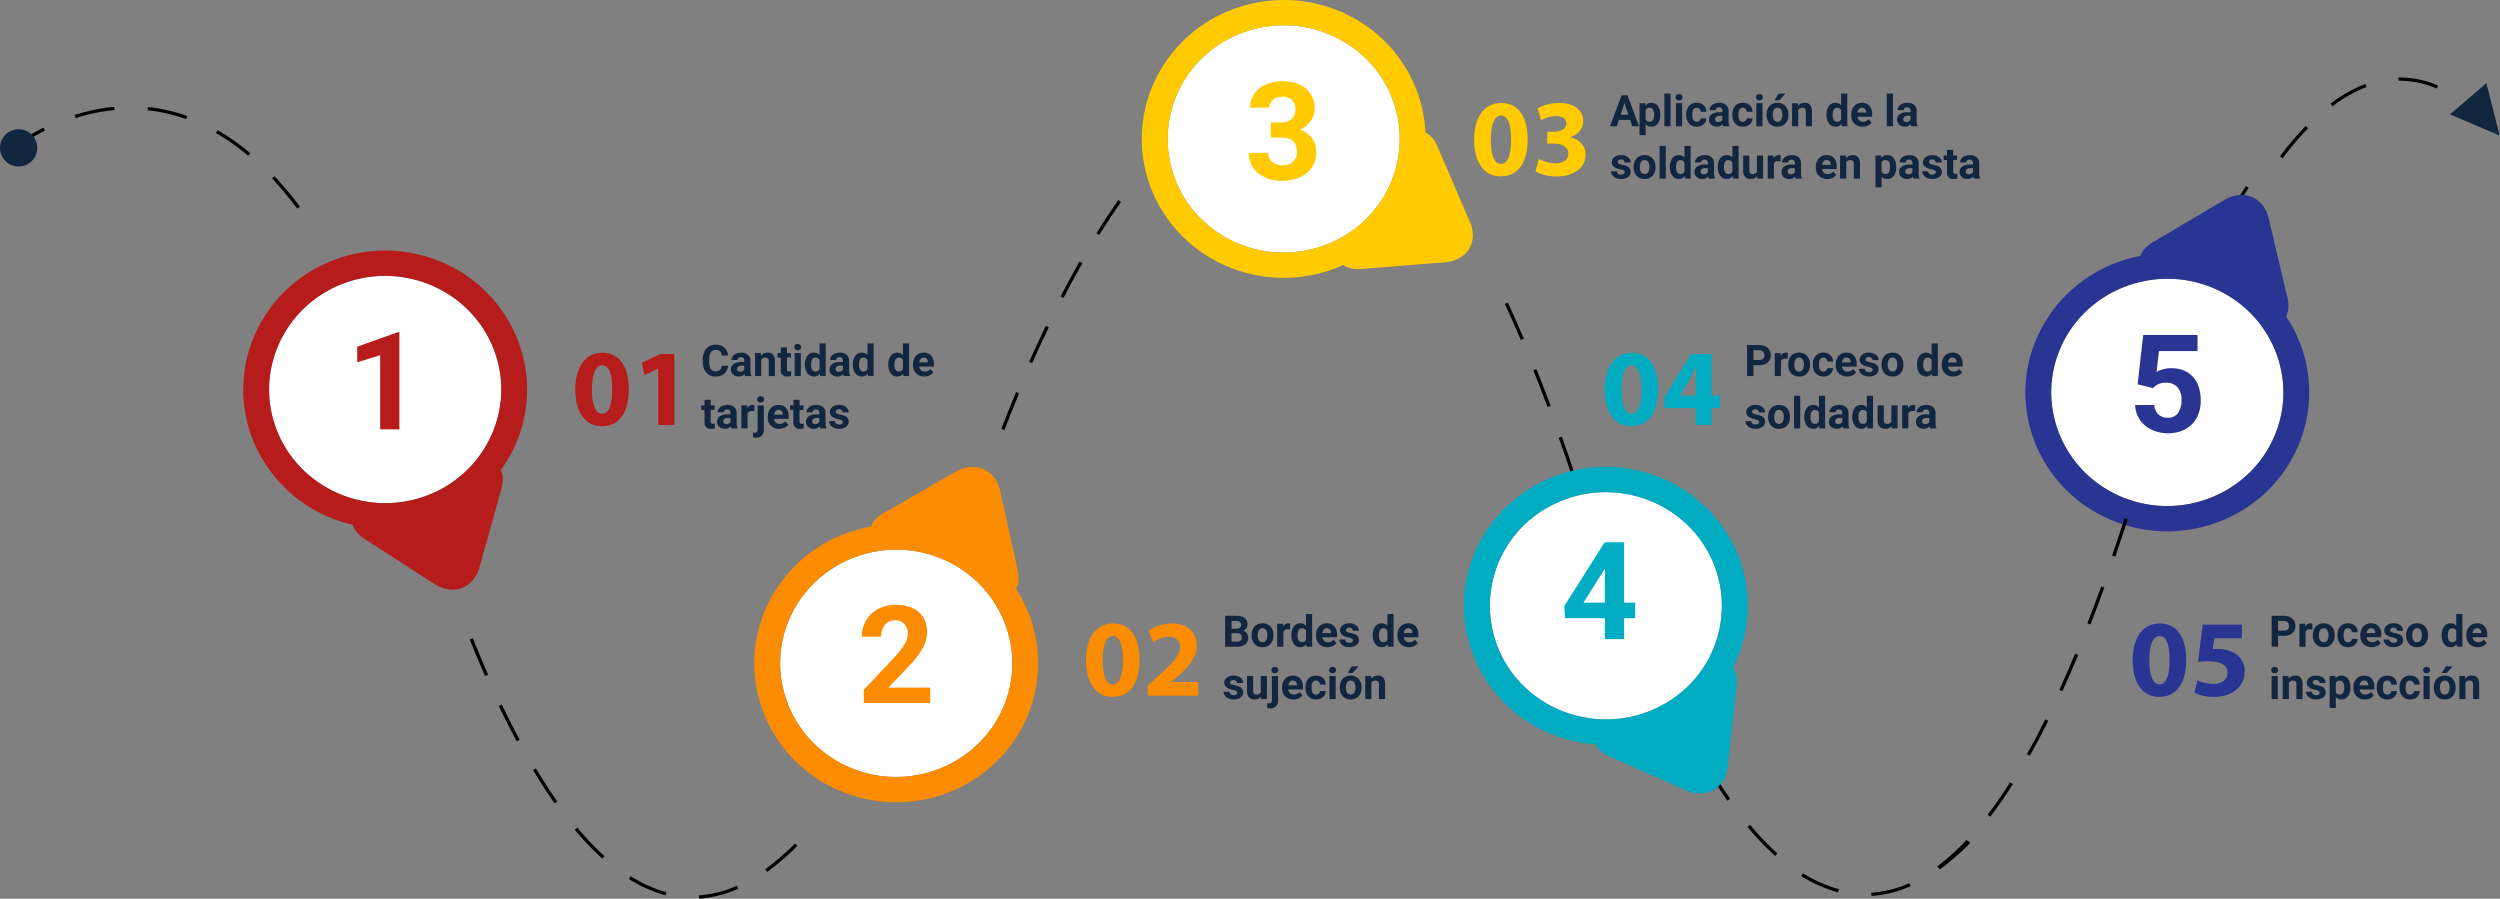<svg xmlns="http://www.w3.org/2000/svg" xmlns:xlink="http://www.w3.org/1999/xlink" width="1032.314" height="371.075" viewBox="0 0 1032.314 371.075">
  <rect x="0" y="0" width="1032.314" height="371.075" fill="#808080" stroke="none"/>
  <defs>
    <clipPath id="clip-path">
      <rect id="Rectángulo_350460" data-name="Rectángulo 350460" width="1032.314" height="371.075" fill="none"/>
    </clipPath>
  </defs>
  <g id="Grupo_953327" data-name="Grupo 953327" transform="translate(-283.843 -4637)">
    <g id="Grupo_949444" data-name="Grupo 949444" transform="translate(283.843 4637)" clip-path="url(#clip-path)">
      <path id="Trazado_657270" data-name="Trazado 657270" d="M876.25,205.252c24.344,10.08,52.534-1.108,62.835-24.938s-1.121-51.422-25.465-61.5-52.533,1.106-62.834,24.935,1.123,51.427,25.464,61.506" fill="#fff"/>
      <path id="Trazado_657271" data-name="Trazado 657271" d="M639.329,209.407a46.457,46.457,0,0,0-17.838,64.033c13.113,22.467,42.451,30.293,65.406,17.452a46.458,46.458,0,0,0,17.839-64.032c-13.118-22.461-42.458-30.293-65.407-17.453" fill="#fff"/>
      <path id="Trazado_657272" data-name="Trazado 657272" d="M505.211,97.489c22.6,13.423,52.135,6.344,65.845-15.779A46.412,46.412,0,0,0,554.95,17.245C532.358,3.824,502.813,10.9,489.1,33.027a46.415,46.415,0,0,0,16.113,64.462" fill="#fff"/>
      <path id="Trazado_657273" data-name="Trazado 657273" d="M413.961,292.769c10.634-23.693-.4-51.435-24.6-61.84s-52.54.4-63.173,24.1.4,51.433,24.6,61.838,52.538-.4,63.174-24.1" fill="#fff"/>
      <path id="Trazado_657274" data-name="Trazado 657274" d="M142.129,116.933c-24.73,9.144-37.256,36.278-27.922,60.482s37.045,36.466,61.776,27.325,37.259-36.273,27.924-60.484-37.048-36.464-61.778-27.323" fill="#fff"/>
      <path id="Trazado_657275" data-name="Trazado 657275" d="M394.931,231.866c1.892-4.834,3.809-9.865,5.7-14.956l1.279.457c-1.892,5.1-3.815,10.136-5.708,14.976Z"/>
      <path id="Trazado_657276" data-name="Trazado 657276" d="M181.563,207.524c1.322,4.558,2.742,9.246,4.255,14l-1.3.4c-1.553-4.88-3.012-9.7-4.367-14.369l1.389-.006Z"/>
      <path id="Trazado_657277" data-name="Trazado 657277" d="M919.071,90.673c2.745-4.9,5.542-9.56,8.314-13.834l1.147.715c-2.756,4.249-5.538,8.878-8.268,13.759Z"/>
      <path id="Trazado_657278" data-name="Trazado 657278" d="M590.917,74.849l1.1-.775c2.993,4.112,6.011,8.616,8.979,13.384l-1.159.692c-2.955-4.743-5.957-9.218-8.925-13.3"/>
      <path id="Trazado_657279" data-name="Trazado 657279" d="M206.793,194.094c.981,1.894,1.139,4.51.249,7.71-2.478,8.887-6.527,23.425-9,32.311s-10.927,12.009-18.781,6.945-20.709-13.358-28.563-18.427c-2.829-1.823-4.477-3.892-5.019-5.949A58.15,58.15,0,0,1,104.238,181.1c-11.426-29.639,3.854-62.73,34.13-73.923s64.081,3.767,75.5,33.4a56.3,56.3,0,0,1-7.079,53.519m-64.664-77.161c-24.73,9.144-37.256,36.278-27.922,60.482s37.045,36.466,61.776,27.325,37.259-36.273,27.924-60.484-37.048-36.464-61.778-27.323" fill="#b61c1c"/>
      <path id="Trazado_657280" data-name="Trazado 657280" d="M423.711,296.963c-13.016,29-47.586,42.188-77.21,29.451s-43.092-46.577-30.071-75.585a58.358,58.358,0,0,1,43.31-33.394c.653-2.024,2.409-4,5.335-5.682,8.12-4.654,21.4-12.267,29.522-16.922s16.387-1.1,18.377,7.9,5.246,23.728,7.238,32.729c.717,3.241.416,5.849-.665,7.69a56.253,56.253,0,0,1,4.164,53.81m-9.75-4.194c10.634-23.693-.4-51.435-24.6-61.84s-52.54.4-63.173,24.1.4,51.433,24.6,61.838,52.538-.4,63.174-24.1" fill="#fb8c00"/>
      <path id="Trazado_657281" data-name="Trazado 657281" d="M883.817,105.712c.624-2.034,2.355-4.036,5.255-5.752,8.05-4.76,21.226-12.553,29.287-17.314s16.369-1.316,18.484,7.655,5.579,23.658,7.689,32.629c.765,3.228.5,5.841-.555,7.7a56.279,56.279,0,0,1,4.92,53.747c-12.616,29.178-47,42.822-76.795,30.481s-43.733-46-31.125-75.171a58.314,58.314,0,0,1,42.84-33.974m-7.567,99.54c24.344,10.08,52.534-1.108,62.835-24.938s-1.121-51.422-25.465-61.5-52.533,1.106-62.834,24.935,1.123,51.427,25.464,61.506" fill="#283593"/>
      <path id="Trazado_657282" data-name="Trazado 657282" d="M499.681,106.406C472.02,89.978,463.2,54.7,479.992,27.618S532.811-8.1,560.483,8.328a57.11,57.11,0,0,1,28.129,46.405c1.969.9,3.741,2.865,5.056,5.923,3.644,8.484,9.613,22.376,13.26,30.865s-1.039,16.048-10.414,16.8-24.72,1.982-34.1,2.739c-3.379.269-5.975-.366-7.7-1.656a59.624,59.624,0,0,1-55.037-3m5.53-8.917c22.6,13.423,52.135,6.344,65.845-15.779A46.412,46.412,0,0,0,554.95,17.245C532.358,3.824,502.813,10.9,489.1,33.027a46.415,46.415,0,0,0,16.113,64.462" fill="#ffca00"/>
      <path id="Trazado_657283" data-name="Trazado 657283" d="M1032.174,55.973,1029.45,45.15l-2.727-10.824-7.544,6.451-7.542,6.449L1021.9,51.6Z" fill="#12263f"/>
    </g>
    <path id="Trazado_662714" data-name="Trazado 662714" d="M22.017,0H14.073V-30.621L4.59-27.679v-6.459l16.575-5.937h.852Z" transform="translate(426.75 4814.288)" fill="#b61c1c"/>
    <path id="Trazado_662717" data-name="Trazado 662717" d="M30.153,0H2.721V-5.442l12.946-13.8a31.939,31.939,0,0,0,3.944-5.085,8.17,8.17,0,0,0,1.278-4.123,6.113,6.113,0,0,0-1.347-4.192A4.862,4.862,0,0,0,15.7-34.166a5.244,5.244,0,0,0-4.247,1.855A7.349,7.349,0,0,0,9.9-27.432H1.924A13.12,13.12,0,0,1,3.67-34.111,12.3,12.3,0,0,1,8.6-38.853a15,15,0,0,1,7.229-1.718q6.185,0,9.607,2.969t3.422,8.384a13.456,13.456,0,0,1-1.539,6.047A33.6,33.6,0,0,1,22.045-16L12.946-6.4H30.153Z" transform="translate(637.794 4927.325)" fill="#fb8c00"/>
    <path id="Trazado_662720" data-name="Trazado 662720" d="M10.8-23.529h4.233a5.965,5.965,0,0,0,4.48-1.512,5.54,5.54,0,0,0,1.457-4.013A4.9,4.9,0,0,0,19.53-32.82a5.593,5.593,0,0,0-3.972-1.347,5.862,5.862,0,0,0-3.821,1.251A4,4,0,0,0,10.2-29.659H2.254a9.769,9.769,0,0,1,1.69-5.621,11.265,11.265,0,0,1,4.728-3.889,15.779,15.779,0,0,1,6.693-1.4q6.35,0,9.95,3.037a10.363,10.363,0,0,1,3.6,8.37,8.421,8.421,0,0,1-1.677,5.058,10.893,10.893,0,0,1-4.4,3.546,9.944,9.944,0,0,1,5.044,3.628,9.842,9.842,0,0,1,1.663,5.717,10.535,10.535,0,0,1-3.889,8.548Q21.77.55,15.365.55a14.828,14.828,0,0,1-9.8-3.161,10.323,10.323,0,0,1-3.807-8.356H9.7a4.6,4.6,0,0,0,1.69,3.683,6.229,6.229,0,0,0,4.164,1.429A6.259,6.259,0,0,0,20-7.353,5.171,5.171,0,0,0,21.6-11.325q0-5.992-6.6-5.992H10.8Z" transform="translate(797.78 4711.102)" fill="#ffca00"/>
    <path id="Trazado_662723" data-name="Trazado 662723" d="M26.223-15.063h4.535v6.4H26.223V0H18.279V-8.658H1.869l-.357-5L18.2-40.021h8.026Zm-16.795,0h8.851V-29.191l-.522.907Z" transform="translate(928.269 4900.924)" fill="#00acc2"/>
    <path id="Trazado_662726" data-name="Trazado 662726" d="M3.9-19.681l2.309-20.34H28.642V-33.4H12.727l-.99,8.6a12.594,12.594,0,0,1,6.02-1.512q5.717,0,8.961,3.546t3.243,9.923A14.51,14.51,0,0,1,28.325-5.9a11.543,11.543,0,0,1-4.687,4.755,14.63,14.63,0,0,1-7.2,1.69A15.536,15.536,0,0,1,9.7-.921,11.945,11.945,0,0,1,4.8-5.058a11.275,11.275,0,0,1-1.91-6.075h7.861a5.872,5.872,0,0,0,1.745,3.889A5.534,5.534,0,0,0,16.41-5.855,4.884,4.884,0,0,0,20.56-7.793a8.977,8.977,0,0,0,1.457-5.484A7.423,7.423,0,0,0,20.34-18.5a6.153,6.153,0,0,0-4.755-1.814,6.876,6.876,0,0,0-4.59,1.484l-.77.715Z" transform="translate(1162.618 4815.357)" fill="#283593"/>
    <path id="Trazado_662715" data-name="Trazado 662715" d="M11.188-4.263A4.528,4.528,0,0,1,9.664-1.011,5.355,5.355,0,0,1,6.038.176,4.816,4.816,0,0,1,2.167-1.481,6.793,6.793,0,0,1,.756-6.029v-.782a7.671,7.671,0,0,1,.65-3.252,4.874,4.874,0,0,1,1.859-2.158,5.207,5.207,0,0,1,2.808-.751,5.217,5.217,0,0,1,3.568,1.187,4.866,4.866,0,0,1,1.564,3.331H8.569a2.673,2.673,0,0,0-.69-1.8,2.555,2.555,0,0,0-1.806-.558A2.24,2.24,0,0,0,4.1-9.866a5.3,5.3,0,0,0-.672,2.931v.967a5.667,5.667,0,0,0,.628,3.032,2.2,2.2,0,0,0,1.982.958,2.6,2.6,0,0,0,1.824-.558,2.521,2.521,0,0,0,.69-1.727ZM18.264,0a2.821,2.821,0,0,1-.255-.853,3.073,3.073,0,0,1-2.4,1.028,3.376,3.376,0,0,1-2.316-.809,2.6,2.6,0,0,1-.918-2.039A2.687,2.687,0,0,1,13.5-4.992a5.529,5.529,0,0,1,3.239-.817H17.9v-.545a1.567,1.567,0,0,0-.338-1.055A1.331,1.331,0,0,0,16.5-7.8a1.513,1.513,0,0,0-1.006.308,1.045,1.045,0,0,0-.365.844h-2.54a2.551,2.551,0,0,1,.51-1.529,3.37,3.37,0,0,1,1.441-1.1,5.253,5.253,0,0,1,2.092-.4,4.15,4.15,0,0,1,2.791.883,3.09,3.09,0,0,1,1.033,2.483V-2.2A4.546,4.546,0,0,0,20.83-.149V0Zm-2.1-1.767a2.188,2.188,0,0,0,1.037-.25,1.645,1.645,0,0,0,.7-.672V-4.324h-.949q-1.907,0-2.03,1.318l-.009.149a1.017,1.017,0,0,0,.334.782A1.3,1.3,0,0,0,16.163-1.767ZM24.741-9.51l.079,1.1a3.32,3.32,0,0,1,2.733-1.274A2.759,2.759,0,0,1,29.8-8.8a4.142,4.142,0,0,1,.756,2.654V0H28.02V-6.082a1.648,1.648,0,0,0-.352-1.173A1.574,1.574,0,0,0,26.5-7.62a1.747,1.747,0,0,0-1.608.914V0h-2.54V-9.51Zm10.784-2.338V-9.51h1.626v1.863H35.525V-2.9a1.133,1.133,0,0,0,.2.756,1.015,1.015,0,0,0,.773.229,4.051,4.051,0,0,0,.747-.062V-.053A5.229,5.229,0,0,1,35.71.176a2.425,2.425,0,0,1-2.725-2.7V-7.646H31.6V-9.51h1.389v-2.338ZM41.247,0H38.7V-9.51h2.549Zm-2.7-11.971a1.251,1.251,0,0,1,.382-.94,1.436,1.436,0,0,1,1.042-.369,1.44,1.44,0,0,1,1.037.369,1.244,1.244,0,0,1,.387.94,1.247,1.247,0,0,1-.391.949,1.443,1.443,0,0,1-1.033.369,1.443,1.443,0,0,1-1.033-.369A1.247,1.247,0,0,1,38.549-11.971Zm4.395,7.146a5.731,5.731,0,0,1,1-3.542A3.237,3.237,0,0,1,46.67-9.686a2.913,2.913,0,0,1,2.294,1.037V-13.5h2.549V0H49.219L49.1-1.011A2.989,2.989,0,0,1,46.652.176a3.228,3.228,0,0,1-2.694-1.323A5.916,5.916,0,0,1,42.943-4.825Zm2.54.189a3.754,3.754,0,0,0,.466,2.051,1.517,1.517,0,0,0,1.354.713,1.7,1.7,0,0,0,1.661-.995V-6.625A1.675,1.675,0,0,0,47.32-7.62Q45.483-7.62,45.483-4.636ZM58.992,0a2.821,2.821,0,0,1-.255-.853,3.073,3.073,0,0,1-2.4,1.028,3.376,3.376,0,0,1-2.316-.809A2.6,2.6,0,0,1,53.1-2.672a2.687,2.687,0,0,1,1.121-2.32,5.529,5.529,0,0,1,3.239-.817h1.169v-.545a1.567,1.567,0,0,0-.338-1.055,1.331,1.331,0,0,0-1.068-.4,1.513,1.513,0,0,0-1.006.308,1.045,1.045,0,0,0-.365.844h-2.54a2.551,2.551,0,0,1,.51-1.529,3.37,3.37,0,0,1,1.441-1.1,5.253,5.253,0,0,1,2.092-.4,4.15,4.15,0,0,1,2.791.883,3.09,3.09,0,0,1,1.033,2.483V-2.2a4.546,4.546,0,0,0,.378,2.048V0Zm-2.1-1.767a2.188,2.188,0,0,0,1.037-.25,1.645,1.645,0,0,0,.7-.672V-4.324h-.949q-1.907,0-2.03,1.318l-.009.149a1.017,1.017,0,0,0,.334.782A1.3,1.3,0,0,0,56.892-1.767Zm5.845-3.059a5.731,5.731,0,0,1,1-3.542,3.237,3.237,0,0,1,2.729-1.318,2.913,2.913,0,0,1,2.294,1.037V-13.5h2.549V0H69.012l-.123-1.011A2.989,2.989,0,0,1,66.445.176a3.228,3.228,0,0,1-2.694-1.323A5.916,5.916,0,0,1,62.736-4.825Zm2.54.189a3.754,3.754,0,0,0,.466,2.051,1.517,1.517,0,0,0,1.354.713,1.7,1.7,0,0,0,1.661-.995V-6.625a1.675,1.675,0,0,0-1.644-.995Q65.276-7.62,65.276-4.636Zm12.085-.189a5.731,5.731,0,0,1,1-3.542,3.237,3.237,0,0,1,2.729-1.318,2.913,2.913,0,0,1,2.294,1.037V-13.5h2.549V0H83.637l-.123-1.011A2.989,2.989,0,0,1,81.07.176a3.228,3.228,0,0,1-2.694-1.323A5.916,5.916,0,0,1,77.361-4.825Zm2.54.189a3.754,3.754,0,0,0,.466,2.051,1.517,1.517,0,0,0,1.354.713,1.7,1.7,0,0,0,1.661-.995V-6.625a1.675,1.675,0,0,0-1.644-.995Q79.9-7.62,79.9-4.636ZM92.276.176a4.668,4.668,0,0,1-3.406-1.283,4.561,4.561,0,0,1-1.314-3.419v-.246a5.745,5.745,0,0,1,.554-2.562,4.064,4.064,0,0,1,1.569-1.74A4.4,4.4,0,0,1,92-9.686a3.947,3.947,0,0,1,3.072,1.23,5,5,0,0,1,1.121,3.489v1.037H90.132a2.36,2.36,0,0,0,.743,1.494,2.245,2.245,0,0,0,1.569.563,2.742,2.742,0,0,0,2.294-1.063l1.248,1.4A3.813,3.813,0,0,1,94.438-.277,5.075,5.075,0,0,1,92.276.176Zm-.29-7.813a1.587,1.587,0,0,0-1.226.512,2.651,2.651,0,0,0-.6,1.466h3.533v-.2a1.891,1.891,0,0,0-.457-1.311A1.638,1.638,0,0,0,91.986-7.638Z" transform="translate(573.279 4792.296)" fill="#12263f"/>
    <path id="Trazado_662716" data-name="Trazado 662716" d="M4.017-11.848V-9.51H5.643v1.863H4.017V-2.9a1.133,1.133,0,0,0,.2.756,1.015,1.015,0,0,0,.773.229,4.051,4.051,0,0,0,.747-.062V-.053A5.229,5.229,0,0,1,4.2.176a2.425,2.425,0,0,1-2.725-2.7V-7.646H.088V-9.51H1.477v-2.338ZM12.568,0a2.821,2.821,0,0,1-.255-.853A3.073,3.073,0,0,1,9.914.176,3.376,3.376,0,0,1,7.6-.633,2.6,2.6,0,0,1,6.68-2.672,2.687,2.687,0,0,1,7.8-4.992a5.529,5.529,0,0,1,3.239-.817h1.169v-.545a1.567,1.567,0,0,0-.338-1.055A1.331,1.331,0,0,0,10.8-7.8,1.513,1.513,0,0,0,9.8-7.5a1.045,1.045,0,0,0-.365.844H6.891A2.551,2.551,0,0,1,7.4-8.183a3.37,3.37,0,0,1,1.441-1.1,5.253,5.253,0,0,1,2.092-.4,4.15,4.15,0,0,1,2.791.883,3.09,3.09,0,0,1,1.033,2.483V-2.2a4.546,4.546,0,0,0,.378,2.048V0Zm-2.1-1.767a2.188,2.188,0,0,0,1.037-.25,1.645,1.645,0,0,0,.7-.672V-4.324h-.949q-1.907,0-2.03,1.318l-.009.149a1.017,1.017,0,0,0,.334.782A1.3,1.3,0,0,0,10.468-1.767ZM22.052-7.128a6.9,6.9,0,0,0-.914-.07,1.86,1.86,0,0,0-1.89.976V0h-2.54V-9.51h2.4l.07,1.134A2.354,2.354,0,0,1,21.3-9.686a2.662,2.662,0,0,1,.791.114ZM25.963-9.51V.519a3.4,3.4,0,0,1-.835,2.448,3.174,3.174,0,0,1-2.408.875,5.165,5.165,0,0,1-1.257-.149V1.679a4.768,4.768,0,0,0,.8.079q1.151,0,1.151-1.222V-9.51Zm-2.751-2.461a1.251,1.251,0,0,1,.382-.94,1.436,1.436,0,0,1,1.042-.369,1.436,1.436,0,0,1,1.042.369,1.251,1.251,0,0,1,.382.94,1.247,1.247,0,0,1-.391.949,1.443,1.443,0,0,1-1.033.369,1.443,1.443,0,0,1-1.033-.369A1.247,1.247,0,0,1,23.212-11.971ZM32.326.176A4.668,4.668,0,0,1,28.92-1.107a4.561,4.561,0,0,1-1.314-3.419v-.246a5.745,5.745,0,0,1,.554-2.562,4.064,4.064,0,0,1,1.569-1.74,4.4,4.4,0,0,1,2.316-.611,3.947,3.947,0,0,1,3.072,1.23,5,5,0,0,1,1.121,3.489v1.037H30.182a2.36,2.36,0,0,0,.743,1.494,2.245,2.245,0,0,0,1.569.563,2.742,2.742,0,0,0,2.294-1.063l1.248,1.4A3.813,3.813,0,0,1,34.488-.277,5.075,5.075,0,0,1,32.326.176Zm-.29-7.813a1.587,1.587,0,0,0-1.226.512,2.651,2.651,0,0,0-.6,1.466h3.533v-.2a1.891,1.891,0,0,0-.457-1.311A1.638,1.638,0,0,0,32.036-7.638Zm8.684-4.21V-9.51h1.626v1.863H40.72V-2.9a1.133,1.133,0,0,0,.2.756,1.015,1.015,0,0,0,.773.229,4.051,4.051,0,0,0,.747-.062V-.053A5.229,5.229,0,0,1,40.9.176a2.425,2.425,0,0,1-2.725-2.7V-7.646H36.791V-9.51H38.18v-2.338ZM49.271,0a2.821,2.821,0,0,1-.255-.853,3.073,3.073,0,0,1-2.4,1.028A3.376,3.376,0,0,1,44.3-.633a2.6,2.6,0,0,1-.918-2.039A2.687,2.687,0,0,1,44.5-4.992a5.529,5.529,0,0,1,3.239-.817h1.169v-.545a1.567,1.567,0,0,0-.338-1.055A1.331,1.331,0,0,0,47.5-7.8,1.513,1.513,0,0,0,46.5-7.5a1.045,1.045,0,0,0-.365.844h-2.54a2.551,2.551,0,0,1,.51-1.529,3.37,3.37,0,0,1,1.441-1.1,5.253,5.253,0,0,1,2.092-.4,4.15,4.15,0,0,1,2.791.883A3.09,3.09,0,0,1,51.46-6.319V-2.2a4.546,4.546,0,0,0,.378,2.048V0Zm-2.1-1.767a2.188,2.188,0,0,0,1.037-.25,1.645,1.645,0,0,0,.7-.672V-4.324h-.949q-1.907,0-2.03,1.318l-.009.149a1.017,1.017,0,0,0,.334.782A1.3,1.3,0,0,0,47.171-1.767Zm11.391-.861a.818.818,0,0,0-.461-.734,5.241,5.241,0,0,0-1.481-.479q-3.393-.712-3.393-2.883a2.613,2.613,0,0,1,1.05-2.114,4.237,4.237,0,0,1,2.747-.848,4.56,4.56,0,0,1,2.9.853A2.687,2.687,0,0,1,61-6.618h-2.54a1.229,1.229,0,0,0-.352-.9,1.488,1.488,0,0,0-1.1-.356,1.52,1.52,0,0,0-.993.29.916.916,0,0,0-.352.738.783.783,0,0,0,.4.681,4.114,4.114,0,0,0,1.349.448,11.019,11.019,0,0,1,1.6.426,2.628,2.628,0,0,1,2.013,2.558,2.481,2.481,0,0,1-1.116,2.1,4.815,4.815,0,0,1-2.883.8A5.029,5.029,0,0,1,54.91-.25a3.561,3.561,0,0,1-1.455-1.169,2.716,2.716,0,0,1-.527-1.6h2.408a1.326,1.326,0,0,0,.5,1.037,1.987,1.987,0,0,0,1.248.36,1.839,1.839,0,0,0,1.1-.277A.861.861,0,0,0,58.562-2.628Z" transform="translate(573.279 4813.896)" fill="#12263f"/>
    <path id="Trazado_662718" data-name="Trazado 662718" d="M1.143,0V-12.8H5.625a5.886,5.886,0,0,1,3.533.892,3.05,3.05,0,0,1,1.2,2.615,2.891,2.891,0,0,1-.483,1.657,2.792,2.792,0,0,1-1.345,1.05,2.7,2.7,0,0,1,1.551.993,2.936,2.936,0,0,1,.567,1.828A3.377,3.377,0,0,1,9.475-.967,5.3,5.3,0,0,1,6.117,0ZM3.779-5.572v3.454H6.038a2.18,2.18,0,0,0,1.455-.444,1.522,1.522,0,0,0,.523-1.226A1.607,1.607,0,0,0,6.2-5.572Zm0-1.863H5.73q2-.035,2-1.591a1.47,1.47,0,0,0-.505-1.252,2.658,2.658,0,0,0-1.6-.382H3.779Zm8.288,2.593a5.64,5.64,0,0,1,.545-2.522,3.989,3.989,0,0,1,1.569-1.714,4.577,4.577,0,0,1,2.377-.606A4.33,4.33,0,0,1,19.7-8.508a4.727,4.727,0,0,1,1.358,3.2l.018.65a4.97,4.97,0,0,1-1.222,3.511A4.247,4.247,0,0,1,16.576.176a4.268,4.268,0,0,1-3.283-1.318,5.058,5.058,0,0,1-1.226-3.586Zm2.54.18a3.555,3.555,0,0,0,.51,2.073,1.682,1.682,0,0,0,1.459.717,1.686,1.686,0,0,0,1.441-.709,3.89,3.89,0,0,0,.519-2.267,3.519,3.519,0,0,0-.519-2.06,1.686,1.686,0,0,0-1.459-.731,1.658,1.658,0,0,0-1.441.726A3.955,3.955,0,0,0,14.607-4.662ZM27.984-7.128a6.9,6.9,0,0,0-.914-.07,1.86,1.86,0,0,0-1.89.976V0h-2.54V-9.51h2.4l.07,1.134a2.354,2.354,0,0,1,2.118-1.31,2.662,2.662,0,0,1,.791.114Zm.515,2.3a5.731,5.731,0,0,1,1-3.542,3.237,3.237,0,0,1,2.729-1.318A2.913,2.913,0,0,1,34.52-8.648V-13.5h2.549V0H34.775l-.123-1.011A2.989,2.989,0,0,1,32.209.176a3.228,3.228,0,0,1-2.694-1.323A5.916,5.916,0,0,1,28.5-4.825Zm2.54.189a3.754,3.754,0,0,0,.466,2.051,1.517,1.517,0,0,0,1.354.713,1.7,1.7,0,0,0,1.661-.995V-6.625a1.675,1.675,0,0,0-1.644-.995Q31.04-7.62,31.04-4.636ZM43.415.176a4.668,4.668,0,0,1-3.406-1.283,4.561,4.561,0,0,1-1.314-3.419v-.246a5.745,5.745,0,0,1,.554-2.562,4.064,4.064,0,0,1,1.569-1.74,4.4,4.4,0,0,1,2.316-.611,3.947,3.947,0,0,1,3.072,1.23,5,5,0,0,1,1.121,3.489v1.037H41.27a2.36,2.36,0,0,0,.743,1.494,2.245,2.245,0,0,0,1.569.563,2.742,2.742,0,0,0,2.294-1.063l1.248,1.4A3.813,3.813,0,0,1,45.577-.277,5.075,5.075,0,0,1,43.415.176Zm-.29-7.813a1.587,1.587,0,0,0-1.226.512,2.651,2.651,0,0,0-.6,1.466H44.83v-.2a1.891,1.891,0,0,0-.457-1.311A1.638,1.638,0,0,0,43.125-7.638Zm10.793,5.01a.818.818,0,0,0-.461-.734,5.241,5.241,0,0,0-1.481-.479q-3.393-.712-3.393-2.883a2.613,2.613,0,0,1,1.05-2.114,4.237,4.237,0,0,1,2.747-.848,4.56,4.56,0,0,1,2.9.853,2.687,2.687,0,0,1,1.085,2.215h-2.54a1.229,1.229,0,0,0-.352-.9,1.488,1.488,0,0,0-1.1-.356,1.52,1.52,0,0,0-.993.29.916.916,0,0,0-.352.738.783.783,0,0,0,.4.681,4.114,4.114,0,0,0,1.349.448,11.019,11.019,0,0,1,1.6.426,2.628,2.628,0,0,1,2.013,2.558,2.481,2.481,0,0,1-1.116,2.1,4.815,4.815,0,0,1-2.883.8A5.029,5.029,0,0,1,50.266-.25a3.561,3.561,0,0,1-1.455-1.169,2.716,2.716,0,0,1-.527-1.6h2.408a1.326,1.326,0,0,0,.5,1.037,1.987,1.987,0,0,0,1.248.36,1.839,1.839,0,0,0,1.1-.277A.861.861,0,0,0,53.918-2.628Zm8.191-2.2a5.731,5.731,0,0,1,1-3.542,3.237,3.237,0,0,1,2.729-1.318,2.913,2.913,0,0,1,2.294,1.037V-13.5h2.549V0H68.384l-.123-1.011A2.989,2.989,0,0,1,65.818.176a3.228,3.228,0,0,1-2.694-1.323A5.916,5.916,0,0,1,62.109-4.825Zm2.54.189a3.754,3.754,0,0,0,.466,2.051,1.517,1.517,0,0,0,1.354.713,1.7,1.7,0,0,0,1.661-.995V-6.625a1.675,1.675,0,0,0-1.644-.995Q64.649-7.62,64.649-4.636ZM77.024.176a4.668,4.668,0,0,1-3.406-1.283A4.561,4.561,0,0,1,72.3-4.526v-.246a5.745,5.745,0,0,1,.554-2.562,4.064,4.064,0,0,1,1.569-1.74,4.4,4.4,0,0,1,2.316-.611,3.947,3.947,0,0,1,3.072,1.23,5,5,0,0,1,1.121,3.489v1.037H74.879a2.36,2.36,0,0,0,.743,1.494,2.245,2.245,0,0,0,1.569.563,2.742,2.742,0,0,0,2.294-1.063l1.248,1.4A3.813,3.813,0,0,1,79.186-.277,5.075,5.075,0,0,1,77.024.176Zm-.29-7.813a1.587,1.587,0,0,0-1.226.512,2.651,2.651,0,0,0-.6,1.466h3.533v-.2a1.891,1.891,0,0,0-.457-1.311A1.638,1.638,0,0,0,76.734-7.638Z" transform="translate(788.595 4904.059)" fill="#12263f"/>
    <path id="Trazado_662719" data-name="Trazado 662719" d="M6.126-2.628a.818.818,0,0,0-.461-.734,5.241,5.241,0,0,0-1.481-.479Q.791-4.553.791-6.724a2.613,2.613,0,0,1,1.05-2.114,4.237,4.237,0,0,1,2.747-.848,4.56,4.56,0,0,1,2.9.853A2.687,2.687,0,0,1,8.569-6.618H6.029a1.229,1.229,0,0,0-.352-.9,1.488,1.488,0,0,0-1.1-.356,1.52,1.52,0,0,0-.993.29.916.916,0,0,0-.352.738.783.783,0,0,0,.4.681,4.114,4.114,0,0,0,1.349.448,11.019,11.019,0,0,1,1.6.426A2.628,2.628,0,0,1,8.6-2.733a2.481,2.481,0,0,1-1.116,2.1A4.815,4.815,0,0,1,4.6.176,5.029,5.029,0,0,1,2.474-.25,3.561,3.561,0,0,1,1.02-1.419a2.716,2.716,0,0,1-.527-1.6H2.9a1.326,1.326,0,0,0,.5,1.037,1.987,1.987,0,0,0,1.248.36,1.839,1.839,0,0,0,1.1-.277A.861.861,0,0,0,6.126-2.628Zm9.8,1.661a3.185,3.185,0,0,1-2.6,1.143A3,3,0,0,1,10.991-.7a3.752,3.752,0,0,1-.822-2.575V-9.51h2.54v6.151q0,1.487,1.354,1.487a1.834,1.834,0,0,0,1.775-.9V-9.51h2.549V0H16ZM22.992-9.51V.519a3.4,3.4,0,0,1-.835,2.448,3.174,3.174,0,0,1-2.408.875,5.165,5.165,0,0,1-1.257-.149V1.679a4.768,4.768,0,0,0,.8.079q1.151,0,1.151-1.222V-9.51Zm-2.751-2.461a1.251,1.251,0,0,1,.382-.94,1.436,1.436,0,0,1,1.042-.369,1.436,1.436,0,0,1,1.042.369,1.251,1.251,0,0,1,.382.94,1.247,1.247,0,0,1-.391.949,1.443,1.443,0,0,1-1.033.369,1.443,1.443,0,0,1-1.033-.369A1.247,1.247,0,0,1,20.241-11.971ZM29.355.176A4.668,4.668,0,0,1,25.95-1.107a4.561,4.561,0,0,1-1.314-3.419v-.246a5.745,5.745,0,0,1,.554-2.562,4.064,4.064,0,0,1,1.569-1.74,4.4,4.4,0,0,1,2.316-.611,3.947,3.947,0,0,1,3.072,1.23,5,5,0,0,1,1.121,3.489v1.037H27.211a2.36,2.36,0,0,0,.743,1.494,2.245,2.245,0,0,0,1.569.563,2.742,2.742,0,0,0,2.294-1.063l1.248,1.4A3.813,3.813,0,0,1,31.518-.277,5.075,5.075,0,0,1,29.355.176Zm-.29-7.813a1.587,1.587,0,0,0-1.226.512,2.651,2.651,0,0,0-.6,1.466h3.533v-.2a1.891,1.891,0,0,0-.457-1.311A1.638,1.638,0,0,0,29.065-7.638Zm9.6,5.766a1.666,1.666,0,0,0,1.143-.387,1.355,1.355,0,0,0,.457-1.028h2.382a3.258,3.258,0,0,1-.527,1.771A3.48,3.48,0,0,1,40.7-.268a4.442,4.442,0,0,1-1.991.444,4.129,4.129,0,0,1-3.217-1.3A5.13,5.13,0,0,1,34.313-4.7v-.167a5.071,5.071,0,0,1,1.169-3.507,4.08,4.08,0,0,1,3.208-1.31A4,4,0,0,1,41.55-8.67a3.594,3.594,0,0,1,1.094,2.7H40.263a1.745,1.745,0,0,0-.457-1.206,1.524,1.524,0,0,0-1.16-.464,1.53,1.53,0,0,0-1.34.647,3.749,3.749,0,0,0-.453,2.1v.264A3.8,3.8,0,0,0,37.3-2.515,1.549,1.549,0,0,0,38.663-1.872ZM46.775,0H44.227V-9.51h2.549Zm-2.7-11.971a1.251,1.251,0,0,1,.382-.94A1.436,1.436,0,0,1,45.5-13.28a1.44,1.44,0,0,1,1.037.369,1.244,1.244,0,0,1,.387.94,1.247,1.247,0,0,1-.391.949,1.443,1.443,0,0,1-1.033.369,1.443,1.443,0,0,1-1.033-.369A1.247,1.247,0,0,1,44.077-11.971Zm4.395,7.128a5.64,5.64,0,0,1,.545-2.522,3.989,3.989,0,0,1,1.569-1.714,4.577,4.577,0,0,1,2.377-.606A4.33,4.33,0,0,1,56.1-8.508a4.727,4.727,0,0,1,1.358,3.2l.018.65a4.97,4.97,0,0,1-1.222,3.511A4.247,4.247,0,0,1,52.98.176,4.268,4.268,0,0,1,49.7-1.143a5.058,5.058,0,0,1-1.226-3.586Zm2.54.18a3.555,3.555,0,0,0,.51,2.073,1.682,1.682,0,0,0,1.459.717,1.686,1.686,0,0,0,1.441-.709,3.89,3.89,0,0,0,.519-2.267,3.519,3.519,0,0,0-.519-2.06,1.686,1.686,0,0,0-1.459-.731,1.658,1.658,0,0,0-1.441.726A3.955,3.955,0,0,0,51.012-4.662ZM53.464-13.5h2.769L53.8-10.775H51.732Zm7.919,3.99.079,1.1A3.32,3.32,0,0,1,64.2-9.686a2.759,2.759,0,0,1,2.25.888A4.142,4.142,0,0,1,67.2-6.144V0h-2.54V-6.082a1.648,1.648,0,0,0-.352-1.173,1.574,1.574,0,0,0-1.169-.365,1.747,1.747,0,0,0-1.608.914V0h-2.54V-9.51Z" transform="translate(788.595 4925.658)" fill="#12263f"/>
    <path id="Trazado_662725" data-name="Trazado 662725" d="M3.779-4.509V0H1.143V-12.8H6.135a5.776,5.776,0,0,1,2.536.527,3.886,3.886,0,0,1,1.683,1.5,4.178,4.178,0,0,1,.589,2.21A3.674,3.674,0,0,1,9.655-5.594,5.363,5.363,0,0,1,6.091-4.509Zm0-2.136H6.135a2.316,2.316,0,0,0,1.6-.492,1.79,1.79,0,0,0,.549-1.406,2.111,2.111,0,0,0-.554-1.521,2.068,2.068,0,0,0-1.529-.6H3.779Zm14.15-.483a6.9,6.9,0,0,0-.914-.07,1.86,1.86,0,0,0-1.89.976V0h-2.54V-9.51h2.4l.07,1.134a2.354,2.354,0,0,1,2.118-1.31,2.662,2.662,0,0,1,.791.114Zm.2,2.285a5.64,5.64,0,0,1,.545-2.522,3.989,3.989,0,0,1,1.569-1.714,4.577,4.577,0,0,1,2.377-.606,4.33,4.33,0,0,1,3.142,1.178,4.727,4.727,0,0,1,1.358,3.2l.018.65a4.97,4.97,0,0,1-1.222,3.511A4.247,4.247,0,0,1,22.642.176,4.268,4.268,0,0,1,19.36-1.143a5.058,5.058,0,0,1-1.226-3.586Zm2.54.18a3.555,3.555,0,0,0,.51,2.073,1.682,1.682,0,0,0,1.459.717,1.686,1.686,0,0,0,1.441-.709A3.89,3.89,0,0,0,24.6-4.847a3.519,3.519,0,0,0-.519-2.06,1.686,1.686,0,0,0-1.459-.731,1.658,1.658,0,0,0-1.441.726A3.955,3.955,0,0,0,20.673-4.662Zm11.988,2.79A1.666,1.666,0,0,0,33.8-2.259a1.355,1.355,0,0,0,.457-1.028h2.382a3.258,3.258,0,0,1-.527,1.771A3.48,3.48,0,0,1,34.7-.268a4.442,4.442,0,0,1-1.991.444,4.129,4.129,0,0,1-3.217-1.3A5.13,5.13,0,0,1,28.311-4.7v-.167A5.071,5.071,0,0,1,29.48-8.376a4.08,4.08,0,0,1,3.208-1.31A4,4,0,0,1,35.549-8.67a3.594,3.594,0,0,1,1.094,2.7H34.261A1.745,1.745,0,0,0,33.8-7.174a1.524,1.524,0,0,0-1.16-.464,1.53,1.53,0,0,0-1.34.647,3.749,3.749,0,0,0-.453,2.1v.264A3.8,3.8,0,0,0,31.3-2.515,1.549,1.549,0,0,0,32.662-1.872ZM42.47.176a4.668,4.668,0,0,1-3.406-1.283,4.561,4.561,0,0,1-1.314-3.419v-.246A5.745,5.745,0,0,1,38.3-7.334a4.064,4.064,0,0,1,1.569-1.74,4.4,4.4,0,0,1,2.316-.611,3.947,3.947,0,0,1,3.072,1.23,5,5,0,0,1,1.121,3.489v1.037H40.326a2.36,2.36,0,0,0,.743,1.494,2.245,2.245,0,0,0,1.569.563,2.742,2.742,0,0,0,2.294-1.063l1.248,1.4A3.813,3.813,0,0,1,44.632-.277,5.075,5.075,0,0,1,42.47.176Zm-.29-7.813a1.587,1.587,0,0,0-1.226.512,2.651,2.651,0,0,0-.6,1.466h3.533v-.2a1.891,1.891,0,0,0-.457-1.311A1.638,1.638,0,0,0,42.18-7.638Zm10.793,5.01a.818.818,0,0,0-.461-.734,5.241,5.241,0,0,0-1.481-.479q-3.393-.712-3.393-2.883a2.613,2.613,0,0,1,1.05-2.114,4.237,4.237,0,0,1,2.747-.848,4.56,4.56,0,0,1,2.9.853,2.687,2.687,0,0,1,1.085,2.215h-2.54a1.229,1.229,0,0,0-.352-.9,1.488,1.488,0,0,0-1.1-.356,1.52,1.52,0,0,0-.993.29.916.916,0,0,0-.352.738.783.783,0,0,0,.4.681,4.114,4.114,0,0,0,1.349.448,11.019,11.019,0,0,1,1.6.426,2.628,2.628,0,0,1,2.013,2.558,2.481,2.481,0,0,1-1.116,2.1,4.815,4.815,0,0,1-2.883.8A5.029,5.029,0,0,1,49.321-.25a3.561,3.561,0,0,1-1.455-1.169,2.716,2.716,0,0,1-.527-1.6h2.408a1.326,1.326,0,0,0,.5,1.037,1.987,1.987,0,0,0,1.248.36A1.839,1.839,0,0,0,52.6-1.9.861.861,0,0,0,52.973-2.628Zm3.709-2.215a5.64,5.64,0,0,1,.545-2.522A3.989,3.989,0,0,1,58.8-9.079a4.577,4.577,0,0,1,2.377-.606,4.33,4.33,0,0,1,3.142,1.178,4.727,4.727,0,0,1,1.358,3.2l.018.65a4.97,4.97,0,0,1-1.222,3.511A4.247,4.247,0,0,1,61.191.176a4.268,4.268,0,0,1-3.283-1.318,5.058,5.058,0,0,1-1.226-3.586Zm2.54.18a3.555,3.555,0,0,0,.51,2.073,1.682,1.682,0,0,0,1.459.717,1.686,1.686,0,0,0,1.441-.709,3.89,3.89,0,0,0,.519-2.267,3.519,3.519,0,0,0-.519-2.06,1.686,1.686,0,0,0-1.459-.731,1.658,1.658,0,0,0-1.441.726A3.955,3.955,0,0,0,59.222-4.662Zm12.12-.163a5.731,5.731,0,0,1,1-3.542,3.237,3.237,0,0,1,2.729-1.318,2.913,2.913,0,0,1,2.294,1.037V-13.5h2.549V0H77.618l-.123-1.011A2.989,2.989,0,0,1,75.051.176a3.228,3.228,0,0,1-2.694-1.323A5.916,5.916,0,0,1,71.342-4.825Zm2.54.189a3.754,3.754,0,0,0,.466,2.051,1.517,1.517,0,0,0,1.354.713,1.7,1.7,0,0,0,1.661-.995V-6.625a1.675,1.675,0,0,0-1.644-.995Q73.882-7.62,73.882-4.636ZM86.257.176a4.668,4.668,0,0,1-3.406-1.283,4.561,4.561,0,0,1-1.314-3.419v-.246a5.745,5.745,0,0,1,.554-2.562,4.064,4.064,0,0,1,1.569-1.74,4.4,4.4,0,0,1,2.316-.611,3.947,3.947,0,0,1,3.072,1.23,5,5,0,0,1,1.121,3.489v1.037H84.113a2.36,2.36,0,0,0,.743,1.494,2.245,2.245,0,0,0,1.569.563,2.742,2.742,0,0,0,2.294-1.063l1.248,1.4A3.813,3.813,0,0,1,88.42-.277,5.075,5.075,0,0,1,86.257.176Zm-.29-7.813a1.587,1.587,0,0,0-1.226.512,2.651,2.651,0,0,0-.6,1.466h3.533v-.2a1.891,1.891,0,0,0-.457-1.311A1.638,1.638,0,0,0,85.967-7.638Z" transform="translate(1004.109 4792.296)" fill="#12263f"/>
    <path id="Trazado_662724" data-name="Trazado 662724" d="M6.126-2.628a.818.818,0,0,0-.461-.734,5.241,5.241,0,0,0-1.481-.479Q.791-4.553.791-6.724a2.613,2.613,0,0,1,1.05-2.114,4.237,4.237,0,0,1,2.747-.848,4.56,4.56,0,0,1,2.9.853A2.687,2.687,0,0,1,8.569-6.618H6.029a1.229,1.229,0,0,0-.352-.9,1.488,1.488,0,0,0-1.1-.356,1.52,1.52,0,0,0-.993.29.916.916,0,0,0-.352.738.783.783,0,0,0,.4.681,4.114,4.114,0,0,0,1.349.448,11.019,11.019,0,0,1,1.6.426A2.628,2.628,0,0,1,8.6-2.733a2.481,2.481,0,0,1-1.116,2.1A4.815,4.815,0,0,1,4.6.176,5.029,5.029,0,0,1,2.474-.25,3.561,3.561,0,0,1,1.02-1.419a2.716,2.716,0,0,1-.527-1.6H2.9a1.326,1.326,0,0,0,.5,1.037,1.987,1.987,0,0,0,1.248.36,1.839,1.839,0,0,0,1.1-.277A.861.861,0,0,0,6.126-2.628ZM9.835-4.843a5.64,5.64,0,0,1,.545-2.522,3.989,3.989,0,0,1,1.569-1.714,4.577,4.577,0,0,1,2.377-.606,4.33,4.33,0,0,1,3.142,1.178,4.727,4.727,0,0,1,1.358,3.2l.018.65a4.97,4.97,0,0,1-1.222,3.511A4.247,4.247,0,0,1,14.344.176a4.268,4.268,0,0,1-3.283-1.318A5.058,5.058,0,0,1,9.835-4.729Zm2.54.18a3.555,3.555,0,0,0,.51,2.073,1.682,1.682,0,0,0,1.459.717,1.686,1.686,0,0,0,1.441-.709A3.89,3.89,0,0,0,16.3-4.847a3.519,3.519,0,0,0-.519-2.06,1.686,1.686,0,0,0-1.459-.731,1.658,1.658,0,0,0-1.441.726A3.955,3.955,0,0,0,12.375-4.662ZM23.089,0H20.54V-13.5h2.549Zm1.7-4.825a5.731,5.731,0,0,1,1-3.542,3.237,3.237,0,0,1,2.729-1.318,2.913,2.913,0,0,1,2.294,1.037V-13.5h2.549V0H31.061l-.123-1.011A2.989,2.989,0,0,1,28.494.176,3.228,3.228,0,0,1,25.8-1.147,5.916,5.916,0,0,1,24.785-4.825Zm2.54.189a3.754,3.754,0,0,0,.466,2.051,1.517,1.517,0,0,0,1.354.713,1.7,1.7,0,0,0,1.661-.995V-6.625a1.675,1.675,0,0,0-1.644-.995Q27.325-7.62,27.325-4.636ZM40.834,0a2.821,2.821,0,0,1-.255-.853A3.073,3.073,0,0,1,38.18.176a3.376,3.376,0,0,1-2.316-.809,2.6,2.6,0,0,1-.918-2.039,2.687,2.687,0,0,1,1.121-2.32A5.529,5.529,0,0,1,39.3-5.81h1.169v-.545a1.567,1.567,0,0,0-.338-1.055,1.331,1.331,0,0,0-1.068-.4,1.513,1.513,0,0,0-1.006.308,1.045,1.045,0,0,0-.365.844h-2.54a2.551,2.551,0,0,1,.51-1.529,3.37,3.37,0,0,1,1.441-1.1,5.253,5.253,0,0,1,2.092-.4A4.15,4.15,0,0,1,41.99-8.8a3.09,3.09,0,0,1,1.033,2.483V-2.2A4.546,4.546,0,0,0,43.4-.149V0Zm-2.1-1.767a2.188,2.188,0,0,0,1.037-.25,1.645,1.645,0,0,0,.7-.672V-4.324h-.949q-1.907,0-2.03,1.318l-.009.149a1.017,1.017,0,0,0,.334.782A1.3,1.3,0,0,0,38.733-1.767Zm5.845-3.059a5.731,5.731,0,0,1,1-3.542A3.237,3.237,0,0,1,48.3-9.686,2.913,2.913,0,0,1,50.6-8.648V-13.5h2.549V0H50.854L50.73-1.011A2.989,2.989,0,0,1,48.287.176a3.228,3.228,0,0,1-2.694-1.323A5.916,5.916,0,0,1,44.578-4.825Zm2.54.189a3.754,3.754,0,0,0,.466,2.051,1.517,1.517,0,0,0,1.354.713A1.7,1.7,0,0,0,50.6-2.867V-6.625a1.675,1.675,0,0,0-1.644-.995Q47.118-7.62,47.118-4.636ZM60.812-.967A3.185,3.185,0,0,1,58.21.176,3,3,0,0,1,55.876-.7a3.752,3.752,0,0,1-.822-2.575V-9.51h2.54v6.151q0,1.487,1.354,1.487a1.834,1.834,0,0,0,1.775-.9V-9.51h2.549V0H60.882Zm9.721-6.161a6.9,6.9,0,0,0-.914-.07,1.86,1.86,0,0,0-1.89.976V0h-2.54V-9.51h2.4l.07,1.134a2.354,2.354,0,0,1,2.118-1.31,2.662,2.662,0,0,1,.791.114ZM76.767,0a2.821,2.821,0,0,1-.255-.853,3.073,3.073,0,0,1-2.4,1.028A3.376,3.376,0,0,1,71.8-.633a2.6,2.6,0,0,1-.918-2.039A2.687,2.687,0,0,1,72-4.992a5.529,5.529,0,0,1,3.239-.817h1.169v-.545a1.567,1.567,0,0,0-.338-1.055A1.331,1.331,0,0,0,75-7.8a1.513,1.513,0,0,0-1.006.308,1.045,1.045,0,0,0-.365.844h-2.54a2.551,2.551,0,0,1,.51-1.529,3.37,3.37,0,0,1,1.441-1.1,5.253,5.253,0,0,1,2.092-.4,4.15,4.15,0,0,1,2.791.883,3.09,3.09,0,0,1,1.033,2.483V-2.2a4.546,4.546,0,0,0,.378,2.048V0Zm-2.1-1.767a2.188,2.188,0,0,0,1.037-.25,1.645,1.645,0,0,0,.7-.672V-4.324h-.949q-1.907,0-2.03,1.318l-.009.149a1.017,1.017,0,0,0,.334.782A1.3,1.3,0,0,0,74.666-1.767Z" transform="translate(1004.109 4813.896)" fill="#12263f"/>
    <path id="Trazado_662727" data-name="Trazado 662727" d="M3.779-4.509V0H1.143V-12.8H6.135a5.776,5.776,0,0,1,2.536.527,3.886,3.886,0,0,1,1.683,1.5,4.178,4.178,0,0,1,.589,2.21A3.674,3.674,0,0,1,9.655-5.594,5.363,5.363,0,0,1,6.091-4.509Zm0-2.136H6.135a2.316,2.316,0,0,0,1.6-.492,1.79,1.79,0,0,0,.549-1.406,2.111,2.111,0,0,0-.554-1.521,2.068,2.068,0,0,0-1.529-.6H3.779Zm14.15-.483a6.9,6.9,0,0,0-.914-.07,1.86,1.86,0,0,0-1.89.976V0h-2.54V-9.51h2.4l.07,1.134a2.354,2.354,0,0,1,2.118-1.31,2.662,2.662,0,0,1,.791.114Zm.2,2.285a5.64,5.64,0,0,1,.545-2.522,3.989,3.989,0,0,1,1.569-1.714,4.577,4.577,0,0,1,2.377-.606,4.33,4.33,0,0,1,3.142,1.178,4.727,4.727,0,0,1,1.358,3.2l.018.65a4.97,4.97,0,0,1-1.222,3.511A4.247,4.247,0,0,1,22.642.176,4.268,4.268,0,0,1,19.36-1.143a5.058,5.058,0,0,1-1.226-3.586Zm2.54.18a3.555,3.555,0,0,0,.51,2.073,1.682,1.682,0,0,0,1.459.717,1.686,1.686,0,0,0,1.441-.709A3.89,3.89,0,0,0,24.6-4.847a3.519,3.519,0,0,0-.519-2.06,1.686,1.686,0,0,0-1.459-.731,1.658,1.658,0,0,0-1.441.726A3.955,3.955,0,0,0,20.673-4.662Zm11.988,2.79A1.666,1.666,0,0,0,33.8-2.259a1.355,1.355,0,0,0,.457-1.028h2.382a3.258,3.258,0,0,1-.527,1.771A3.48,3.48,0,0,1,34.7-.268a4.442,4.442,0,0,1-1.991.444,4.129,4.129,0,0,1-3.217-1.3A5.13,5.13,0,0,1,28.311-4.7v-.167A5.071,5.071,0,0,1,29.48-8.376a4.08,4.08,0,0,1,3.208-1.31A4,4,0,0,1,35.549-8.67a3.594,3.594,0,0,1,1.094,2.7H34.261A1.745,1.745,0,0,0,33.8-7.174a1.524,1.524,0,0,0-1.16-.464,1.53,1.53,0,0,0-1.34.647,3.749,3.749,0,0,0-.453,2.1v.264A3.8,3.8,0,0,0,31.3-2.515,1.549,1.549,0,0,0,32.662-1.872ZM42.47.176a4.668,4.668,0,0,1-3.406-1.283,4.561,4.561,0,0,1-1.314-3.419v-.246A5.745,5.745,0,0,1,38.3-7.334a4.064,4.064,0,0,1,1.569-1.74,4.4,4.4,0,0,1,2.316-.611,3.947,3.947,0,0,1,3.072,1.23,5,5,0,0,1,1.121,3.489v1.037H40.326a2.36,2.36,0,0,0,.743,1.494,2.245,2.245,0,0,0,1.569.563,2.742,2.742,0,0,0,2.294-1.063l1.248,1.4A3.813,3.813,0,0,1,44.632-.277,5.075,5.075,0,0,1,42.47.176Zm-.29-7.813a1.587,1.587,0,0,0-1.226.512,2.651,2.651,0,0,0-.6,1.466h3.533v-.2a1.891,1.891,0,0,0-.457-1.311A1.638,1.638,0,0,0,42.18-7.638Zm10.793,5.01a.818.818,0,0,0-.461-.734,5.241,5.241,0,0,0-1.481-.479q-3.393-.712-3.393-2.883a2.613,2.613,0,0,1,1.05-2.114,4.237,4.237,0,0,1,2.747-.848,4.56,4.56,0,0,1,2.9.853,2.687,2.687,0,0,1,1.085,2.215h-2.54a1.229,1.229,0,0,0-.352-.9,1.488,1.488,0,0,0-1.1-.356,1.52,1.52,0,0,0-.993.29.916.916,0,0,0-.352.738.783.783,0,0,0,.4.681,4.114,4.114,0,0,0,1.349.448,11.019,11.019,0,0,1,1.6.426,2.628,2.628,0,0,1,2.013,2.558,2.481,2.481,0,0,1-1.116,2.1,4.815,4.815,0,0,1-2.883.8A5.029,5.029,0,0,1,49.321-.25a3.561,3.561,0,0,1-1.455-1.169,2.716,2.716,0,0,1-.527-1.6h2.408a1.326,1.326,0,0,0,.5,1.037,1.987,1.987,0,0,0,1.248.36A1.839,1.839,0,0,0,52.6-1.9.861.861,0,0,0,52.973-2.628Zm3.709-2.215a5.64,5.64,0,0,1,.545-2.522A3.989,3.989,0,0,1,58.8-9.079a4.577,4.577,0,0,1,2.377-.606,4.33,4.33,0,0,1,3.142,1.178,4.727,4.727,0,0,1,1.358,3.2l.018.65a4.97,4.97,0,0,1-1.222,3.511A4.247,4.247,0,0,1,61.191.176a4.268,4.268,0,0,1-3.283-1.318,5.058,5.058,0,0,1-1.226-3.586Zm2.54.18a3.555,3.555,0,0,0,.51,2.073,1.682,1.682,0,0,0,1.459.717,1.686,1.686,0,0,0,1.441-.709,3.89,3.89,0,0,0,.519-2.267,3.519,3.519,0,0,0-.519-2.06,1.686,1.686,0,0,0-1.459-.731,1.658,1.658,0,0,0-1.441.726A3.955,3.955,0,0,0,59.222-4.662Zm12.12-.163a5.731,5.731,0,0,1,1-3.542,3.237,3.237,0,0,1,2.729-1.318,2.913,2.913,0,0,1,2.294,1.037V-13.5h2.549V0H77.618l-.123-1.011A2.989,2.989,0,0,1,75.051.176a3.228,3.228,0,0,1-2.694-1.323A5.916,5.916,0,0,1,71.342-4.825Zm2.54.189a3.754,3.754,0,0,0,.466,2.051,1.517,1.517,0,0,0,1.354.713,1.7,1.7,0,0,0,1.661-.995V-6.625a1.675,1.675,0,0,0-1.644-.995Q73.882-7.62,73.882-4.636ZM86.257.176a4.668,4.668,0,0,1-3.406-1.283,4.561,4.561,0,0,1-1.314-3.419v-.246a5.745,5.745,0,0,1,.554-2.562,4.064,4.064,0,0,1,1.569-1.74,4.4,4.4,0,0,1,2.316-.611,3.947,3.947,0,0,1,3.072,1.23,5,5,0,0,1,1.121,3.489v1.037H84.113a2.36,2.36,0,0,0,.743,1.494,2.245,2.245,0,0,0,1.569.563,2.742,2.742,0,0,0,2.294-1.063l1.248,1.4A3.813,3.813,0,0,1,88.42-.277,5.075,5.075,0,0,1,86.257.176Zm-.29-7.813a1.587,1.587,0,0,0-1.226.512,2.651,2.651,0,0,0-.6,1.466h3.533v-.2a1.891,1.891,0,0,0-.457-1.311A1.638,1.638,0,0,0,85.967-7.638Z" transform="translate(1220.733 4904.057)" fill="#12263f"/>
    <rect id="Rectángulo_350461" data-name="Rectángulo 350461" width="1032.314" height="371.075" transform="translate(283.843 4637)" fill="none"/>
    <path id="Trazado_662728" data-name="Trazado 662728" d="M3.656,0H1.107V-9.51H3.656ZM.958-11.971a1.251,1.251,0,0,1,.382-.94,1.436,1.436,0,0,1,1.042-.369,1.44,1.44,0,0,1,1.037.369,1.244,1.244,0,0,1,.387.94,1.247,1.247,0,0,1-.391.949,1.443,1.443,0,0,1-1.033.369,1.443,1.443,0,0,1-1.033-.369A1.247,1.247,0,0,1,.958-11.971ZM8.086-9.51l.079,1.1A3.32,3.32,0,0,1,10.9-9.686a2.759,2.759,0,0,1,2.25.888A4.142,4.142,0,0,1,13.9-6.144V0h-2.54V-6.082a1.648,1.648,0,0,0-.352-1.173A1.574,1.574,0,0,0,9.844-7.62a1.747,1.747,0,0,0-1.608.914V0H5.7V-9.51ZM20.979-2.628a.818.818,0,0,0-.461-.734,5.241,5.241,0,0,0-1.481-.479q-3.393-.712-3.393-2.883a2.613,2.613,0,0,1,1.05-2.114,4.237,4.237,0,0,1,2.747-.848,4.56,4.56,0,0,1,2.9.853,2.687,2.687,0,0,1,1.085,2.215h-2.54a1.229,1.229,0,0,0-.352-.9,1.488,1.488,0,0,0-1.1-.356,1.52,1.52,0,0,0-.993.29.916.916,0,0,0-.352.738.783.783,0,0,0,.4.681,4.114,4.114,0,0,0,1.349.448,11.019,11.019,0,0,1,1.6.426,2.628,2.628,0,0,1,2.013,2.558,2.481,2.481,0,0,1-1.116,2.1,4.815,4.815,0,0,1-2.883.8A5.029,5.029,0,0,1,17.328-.25a3.561,3.561,0,0,1-1.455-1.169,2.716,2.716,0,0,1-.527-1.6h2.408a1.326,1.326,0,0,0,.5,1.037,1.987,1.987,0,0,0,1.248.36,1.839,1.839,0,0,0,1.1-.277A.861.861,0,0,0,20.979-2.628ZM33.645-4.667a5.7,5.7,0,0,1-1,3.52A3.2,3.2,0,0,1,29.953.176a2.963,2.963,0,0,1-2.329-1V3.656h-2.54V-9.51h2.355l.088.932a2.985,2.985,0,0,1,2.408-1.107,3.22,3.22,0,0,1,2.733,1.3A5.858,5.858,0,0,1,33.645-4.8ZM31.1-4.852a3.743,3.743,0,0,0-.47-2.048,1.532,1.532,0,0,0-1.367-.721,1.663,1.663,0,0,0-1.644.914v3.894a1.692,1.692,0,0,0,1.661.94Q31.1-1.872,31.1-4.852ZM39.595.176a4.668,4.668,0,0,1-3.406-1.283,4.561,4.561,0,0,1-1.314-3.419v-.246a5.745,5.745,0,0,1,.554-2.562A4.064,4.064,0,0,1,37-9.075a4.4,4.4,0,0,1,2.316-.611,3.947,3.947,0,0,1,3.072,1.23,5,5,0,0,1,1.121,3.489v1.037H37.45a2.36,2.36,0,0,0,.743,1.494,2.245,2.245,0,0,0,1.569.563,2.742,2.742,0,0,0,2.294-1.063l1.248,1.4A3.813,3.813,0,0,1,41.757-.277,5.075,5.075,0,0,1,39.595.176ZM39.3-7.638a1.587,1.587,0,0,0-1.226.512,2.651,2.651,0,0,0-.6,1.466H41.01v-.2a1.891,1.891,0,0,0-.457-1.311A1.638,1.638,0,0,0,39.3-7.638Zm9.6,5.766a1.666,1.666,0,0,0,1.143-.387A1.355,1.355,0,0,0,50.5-3.287h2.382a3.258,3.258,0,0,1-.527,1.771A3.48,3.48,0,0,1,50.937-.268a4.442,4.442,0,0,1-1.991.444,4.129,4.129,0,0,1-3.217-1.3A5.13,5.13,0,0,1,44.552-4.7v-.167a5.071,5.071,0,0,1,1.169-3.507,4.08,4.08,0,0,1,3.208-1.31A4,4,0,0,1,51.79-8.67a3.594,3.594,0,0,1,1.094,2.7H50.5a1.745,1.745,0,0,0-.457-1.206,1.524,1.524,0,0,0-1.16-.464,1.53,1.53,0,0,0-1.34.647,3.749,3.749,0,0,0-.453,2.1v.264a3.8,3.8,0,0,0,.448,2.113A1.549,1.549,0,0,0,48.9-1.872Zm9.387,0a1.666,1.666,0,0,0,1.143-.387,1.355,1.355,0,0,0,.457-1.028h2.382a3.258,3.258,0,0,1-.527,1.771A3.48,3.48,0,0,1,60.324-.268a4.442,4.442,0,0,1-1.991.444,4.129,4.129,0,0,1-3.217-1.3A5.13,5.13,0,0,1,53.938-4.7v-.167a5.071,5.071,0,0,1,1.169-3.507,4.08,4.08,0,0,1,3.208-1.31A4,4,0,0,1,61.176-8.67a3.594,3.594,0,0,1,1.094,2.7H59.889a1.745,1.745,0,0,0-.457-1.206,1.524,1.524,0,0,0-1.16-.464,1.53,1.53,0,0,0-1.34.647,3.749,3.749,0,0,0-.453,2.1v.264a3.8,3.8,0,0,0,.448,2.113A1.549,1.549,0,0,0,58.289-1.872ZM66.4,0H63.853V-9.51H66.4ZM63.7-11.971a1.251,1.251,0,0,1,.382-.94,1.436,1.436,0,0,1,1.042-.369,1.44,1.44,0,0,1,1.037.369,1.244,1.244,0,0,1,.387.94,1.247,1.247,0,0,1-.391.949,1.443,1.443,0,0,1-1.033.369,1.443,1.443,0,0,1-1.033-.369A1.247,1.247,0,0,1,63.7-11.971ZM68.1-4.843a5.64,5.64,0,0,1,.545-2.522,3.989,3.989,0,0,1,1.569-1.714,4.577,4.577,0,0,1,2.377-.606,4.33,4.33,0,0,1,3.142,1.178,4.727,4.727,0,0,1,1.358,3.2l.018.65a4.97,4.97,0,0,1-1.222,3.511A4.247,4.247,0,0,1,72.606.176a4.268,4.268,0,0,1-3.283-1.318A5.058,5.058,0,0,1,68.1-4.729Zm2.54.18a3.555,3.555,0,0,0,.51,2.073,1.682,1.682,0,0,0,1.459.717,1.686,1.686,0,0,0,1.441-.709,3.89,3.89,0,0,0,.519-2.267,3.519,3.519,0,0,0-.519-2.06,1.686,1.686,0,0,0-1.459-.731,1.658,1.658,0,0,0-1.441.726A3.955,3.955,0,0,0,70.638-4.662ZM73.09-13.5h2.769l-2.435,2.725H71.358Zm7.919,3.99.079,1.1a3.32,3.32,0,0,1,2.733-1.274,2.759,2.759,0,0,1,2.25.888,4.142,4.142,0,0,1,.756,2.654V0h-2.54V-6.082a1.648,1.648,0,0,0-.352-1.173,1.574,1.574,0,0,0-1.169-.365,1.747,1.747,0,0,0-1.608.914V0h-2.54V-9.51Z" transform="translate(1220.733 4925.656)" fill="#12263f"/>
    <path id="Trazado_662721" data-name="Trazado 662721" d="M8.367-2.637H3.744L2.865,0H.062L4.825-12.8H7.269L12.059,0h-2.8ZM4.456-4.772h3.2L6.047-9.562Zm16.356.105a5.7,5.7,0,0,1-1,3.52A3.2,3.2,0,0,1,17.12.176a2.963,2.963,0,0,1-2.329-1V3.656h-2.54V-9.51h2.355l.088.932A2.985,2.985,0,0,1,17.1-9.686a3.22,3.22,0,0,1,2.733,1.3A5.858,5.858,0,0,1,20.812-4.8Zm-2.54-.185A3.743,3.743,0,0,0,17.8-6.9a1.532,1.532,0,0,0-1.367-.721,1.663,1.663,0,0,0-1.644.914v3.894a1.692,1.692,0,0,0,1.661.94Q18.272-1.872,18.272-4.852ZM25.065,0H22.517V-13.5h2.549Zm4.772,0H27.289V-9.51h2.549Zm-2.7-11.971a1.251,1.251,0,0,1,.382-.94,1.436,1.436,0,0,1,1.042-.369,1.44,1.44,0,0,1,1.037.369,1.244,1.244,0,0,1,.387.94,1.247,1.247,0,0,1-.391.949,1.443,1.443,0,0,1-1.033.369,1.443,1.443,0,0,1-1.033-.369A1.247,1.247,0,0,1,27.14-11.971Zm8.745,10.1a1.666,1.666,0,0,0,1.143-.387,1.355,1.355,0,0,0,.457-1.028h2.382a3.258,3.258,0,0,1-.527,1.771A3.48,3.48,0,0,1,37.919-.268a4.442,4.442,0,0,1-1.991.444,4.129,4.129,0,0,1-3.217-1.3A5.13,5.13,0,0,1,31.534-4.7v-.167A5.071,5.071,0,0,1,32.7-8.376a4.08,4.08,0,0,1,3.208-1.31A4,4,0,0,1,38.772-8.67a3.594,3.594,0,0,1,1.094,2.7H37.484a1.745,1.745,0,0,0-.457-1.206,1.524,1.524,0,0,0-1.16-.464,1.53,1.53,0,0,0-1.34.647,3.749,3.749,0,0,0-.453,2.1v.264a3.8,3.8,0,0,0,.448,2.113A1.549,1.549,0,0,0,35.885-1.872ZM46.827,0a2.821,2.821,0,0,1-.255-.853,3.073,3.073,0,0,1-2.4,1.028,3.376,3.376,0,0,1-2.316-.809,2.6,2.6,0,0,1-.918-2.039,2.687,2.687,0,0,1,1.121-2.32A5.529,5.529,0,0,1,45.3-5.81h1.169v-.545a1.567,1.567,0,0,0-.338-1.055,1.331,1.331,0,0,0-1.068-.4,1.513,1.513,0,0,0-1.006.308,1.045,1.045,0,0,0-.365.844h-2.54a2.551,2.551,0,0,1,.51-1.529,3.37,3.37,0,0,1,1.441-1.1,5.253,5.253,0,0,1,2.092-.4,4.15,4.15,0,0,1,2.791.883,3.09,3.09,0,0,1,1.033,2.483V-2.2a4.546,4.546,0,0,0,.378,2.048V0Zm-2.1-1.767a2.188,2.188,0,0,0,1.037-.25,1.645,1.645,0,0,0,.7-.672V-4.324h-.949q-1.907,0-2.03,1.318l-.009.149a1.017,1.017,0,0,0,.334.782A1.3,1.3,0,0,0,44.727-1.767Zm10.2-.105a1.666,1.666,0,0,0,1.143-.387,1.355,1.355,0,0,0,.457-1.028H58.9a3.258,3.258,0,0,1-.527,1.771A3.48,3.48,0,0,1,56.957-.268a4.442,4.442,0,0,1-1.991.444,4.129,4.129,0,0,1-3.217-1.3A5.13,5.13,0,0,1,50.571-4.7v-.167A5.071,5.071,0,0,1,51.74-8.376a4.08,4.08,0,0,1,3.208-1.31A4,4,0,0,1,57.809-8.67a3.594,3.594,0,0,1,1.094,2.7H56.522a1.745,1.745,0,0,0-.457-1.206,1.524,1.524,0,0,0-1.16-.464,1.53,1.53,0,0,0-1.34.647,3.749,3.749,0,0,0-.453,2.1v.264a3.8,3.8,0,0,0,.448,2.113A1.549,1.549,0,0,0,54.922-1.872ZM63.034,0H60.485V-9.51h2.549Zm-2.7-11.971a1.251,1.251,0,0,1,.382-.94,1.436,1.436,0,0,1,1.042-.369,1.44,1.44,0,0,1,1.037.369,1.244,1.244,0,0,1,.387.94,1.247,1.247,0,0,1-.391.949,1.443,1.443,0,0,1-1.033.369,1.443,1.443,0,0,1-1.033-.369A1.247,1.247,0,0,1,60.336-11.971Zm4.395,7.128a5.64,5.64,0,0,1,.545-2.522,3.989,3.989,0,0,1,1.569-1.714,4.577,4.577,0,0,1,2.377-.606,4.33,4.33,0,0,1,3.142,1.178,4.727,4.727,0,0,1,1.358,3.2l.018.65a4.97,4.97,0,0,1-1.222,3.511A4.247,4.247,0,0,1,69.239.176a4.268,4.268,0,0,1-3.283-1.318,5.058,5.058,0,0,1-1.226-3.586Zm2.54.18a3.555,3.555,0,0,0,.51,2.073,1.682,1.682,0,0,0,1.459.717,1.686,1.686,0,0,0,1.441-.709A3.89,3.89,0,0,0,71.2-4.847a3.519,3.519,0,0,0-.519-2.06,1.686,1.686,0,0,0-1.459-.731,1.658,1.658,0,0,0-1.441.726A3.955,3.955,0,0,0,67.271-4.662ZM69.723-13.5h2.769l-2.435,2.725H67.991Zm7.919,3.99.079,1.1a3.32,3.32,0,0,1,2.733-1.274A2.759,2.759,0,0,1,82.7-8.8a4.142,4.142,0,0,1,.756,2.654V0H80.92V-6.082a1.648,1.648,0,0,0-.352-1.173A1.574,1.574,0,0,0,79.4-7.62a1.747,1.747,0,0,0-1.608.914V0h-2.54V-9.51Zm11.83,4.685a5.731,5.731,0,0,1,1-3.542A3.237,3.237,0,0,1,93.2-9.686a2.913,2.913,0,0,1,2.294,1.037V-13.5h2.549V0H95.747l-.123-1.011A2.989,2.989,0,0,1,93.181.176a3.228,3.228,0,0,1-2.694-1.323A5.916,5.916,0,0,1,89.472-4.825Zm2.54.189a3.754,3.754,0,0,0,.466,2.051,1.517,1.517,0,0,0,1.354.713,1.7,1.7,0,0,0,1.661-.995V-6.625a1.675,1.675,0,0,0-1.644-.995Q92.012-7.62,92.012-4.636ZM104.387.176a4.668,4.668,0,0,1-3.406-1.283,4.561,4.561,0,0,1-1.314-3.419v-.246a5.745,5.745,0,0,1,.554-2.562,4.064,4.064,0,0,1,1.569-1.74,4.4,4.4,0,0,1,2.316-.611,3.947,3.947,0,0,1,3.072,1.23A5,5,0,0,1,108.3-4.966v1.037h-6.056a2.36,2.36,0,0,0,.743,1.494,2.245,2.245,0,0,0,1.569.563,2.742,2.742,0,0,0,2.294-1.063l1.248,1.4a3.813,3.813,0,0,1-1.547,1.261A5.075,5.075,0,0,1,104.387.176Zm-.29-7.813a1.587,1.587,0,0,0-1.226.512,2.651,2.651,0,0,0-.6,1.466H105.8v-.2a1.891,1.891,0,0,0-.457-1.311A1.638,1.638,0,0,0,104.1-7.638ZM116.9,0h-2.549V-13.5H116.9Zm7.6,0a2.821,2.821,0,0,1-.255-.853,3.073,3.073,0,0,1-2.4,1.028,3.376,3.376,0,0,1-2.316-.809,2.6,2.6,0,0,1-.918-2.039,2.687,2.687,0,0,1,1.121-2.32,5.529,5.529,0,0,1,3.239-.817h1.169v-.545a1.567,1.567,0,0,0-.338-1.055,1.331,1.331,0,0,0-1.068-.4,1.513,1.513,0,0,0-1.006.308,1.045,1.045,0,0,0-.365.844h-2.54a2.551,2.551,0,0,1,.51-1.529,3.37,3.37,0,0,1,1.441-1.1,5.253,5.253,0,0,1,2.092-.4,4.15,4.15,0,0,1,2.791.883,3.09,3.09,0,0,1,1.033,2.483V-2.2a4.546,4.546,0,0,0,.378,2.048V0Zm-2.1-1.767a2.188,2.188,0,0,0,1.037-.25,1.645,1.645,0,0,0,.7-.672V-4.324H123.2q-1.907,0-2.03,1.318l-.009.149a1.017,1.017,0,0,0,.334.782A1.3,1.3,0,0,0,122.4-1.767Z" transform="translate(948.592 4689.137)" fill="#12263f"/>
    <path id="Trazado_662722" data-name="Trazado 662722" d="M6.126-2.628a.818.818,0,0,0-.461-.734,5.241,5.241,0,0,0-1.481-.479Q.791-4.553.791-6.724a2.613,2.613,0,0,1,1.05-2.114,4.237,4.237,0,0,1,2.747-.848,4.56,4.56,0,0,1,2.9.853A2.687,2.687,0,0,1,8.569-6.618H6.029a1.229,1.229,0,0,0-.352-.9,1.488,1.488,0,0,0-1.1-.356,1.52,1.52,0,0,0-.993.29.916.916,0,0,0-.352.738.783.783,0,0,0,.4.681,4.114,4.114,0,0,0,1.349.448,11.019,11.019,0,0,1,1.6.426A2.628,2.628,0,0,1,8.6-2.733a2.481,2.481,0,0,1-1.116,2.1A4.815,4.815,0,0,1,4.6.176,5.029,5.029,0,0,1,2.474-.25,3.561,3.561,0,0,1,1.02-1.419a2.716,2.716,0,0,1-.527-1.6H2.9a1.326,1.326,0,0,0,.5,1.037,1.987,1.987,0,0,0,1.248.36,1.839,1.839,0,0,0,1.1-.277A.861.861,0,0,0,6.126-2.628ZM9.835-4.843a5.64,5.64,0,0,1,.545-2.522,3.989,3.989,0,0,1,1.569-1.714,4.577,4.577,0,0,1,2.377-.606,4.33,4.33,0,0,1,3.142,1.178,4.727,4.727,0,0,1,1.358,3.2l.018.65a4.97,4.97,0,0,1-1.222,3.511A4.247,4.247,0,0,1,14.344.176a4.268,4.268,0,0,1-3.283-1.318A5.058,5.058,0,0,1,9.835-4.729Zm2.54.18a3.555,3.555,0,0,0,.51,2.073,1.682,1.682,0,0,0,1.459.717,1.686,1.686,0,0,0,1.441-.709A3.89,3.89,0,0,0,16.3-4.847a3.519,3.519,0,0,0-.519-2.06,1.686,1.686,0,0,0-1.459-.731,1.658,1.658,0,0,0-1.441.726A3.955,3.955,0,0,0,12.375-4.662ZM23.089,0H20.54V-13.5h2.549Zm1.7-4.825a5.731,5.731,0,0,1,1-3.542,3.237,3.237,0,0,1,2.729-1.318,2.913,2.913,0,0,1,2.294,1.037V-13.5h2.549V0H31.061l-.123-1.011A2.989,2.989,0,0,1,28.494.176,3.228,3.228,0,0,1,25.8-1.147,5.916,5.916,0,0,1,24.785-4.825Zm2.54.189a3.754,3.754,0,0,0,.466,2.051,1.517,1.517,0,0,0,1.354.713,1.7,1.7,0,0,0,1.661-.995V-6.625a1.675,1.675,0,0,0-1.644-.995Q27.325-7.62,27.325-4.636ZM40.834,0a2.821,2.821,0,0,1-.255-.853A3.073,3.073,0,0,1,38.18.176a3.376,3.376,0,0,1-2.316-.809,2.6,2.6,0,0,1-.918-2.039,2.687,2.687,0,0,1,1.121-2.32A5.529,5.529,0,0,1,39.3-5.81h1.169v-.545a1.567,1.567,0,0,0-.338-1.055,1.331,1.331,0,0,0-1.068-.4,1.513,1.513,0,0,0-1.006.308,1.045,1.045,0,0,0-.365.844h-2.54a2.551,2.551,0,0,1,.51-1.529,3.37,3.37,0,0,1,1.441-1.1,5.253,5.253,0,0,1,2.092-.4A4.15,4.15,0,0,1,41.99-8.8a3.09,3.09,0,0,1,1.033,2.483V-2.2A4.546,4.546,0,0,0,43.4-.149V0Zm-2.1-1.767a2.188,2.188,0,0,0,1.037-.25,1.645,1.645,0,0,0,.7-.672V-4.324h-.949q-1.907,0-2.03,1.318l-.009.149a1.017,1.017,0,0,0,.334.782A1.3,1.3,0,0,0,38.733-1.767Zm5.845-3.059a5.731,5.731,0,0,1,1-3.542A3.237,3.237,0,0,1,48.3-9.686,2.913,2.913,0,0,1,50.6-8.648V-13.5h2.549V0H50.854L50.73-1.011A2.989,2.989,0,0,1,48.287.176a3.228,3.228,0,0,1-2.694-1.323A5.916,5.916,0,0,1,44.578-4.825Zm2.54.189a3.754,3.754,0,0,0,.466,2.051,1.517,1.517,0,0,0,1.354.713A1.7,1.7,0,0,0,50.6-2.867V-6.625a1.675,1.675,0,0,0-1.644-.995Q47.118-7.62,47.118-4.636ZM60.812-.967A3.185,3.185,0,0,1,58.21.176,3,3,0,0,1,55.876-.7a3.752,3.752,0,0,1-.822-2.575V-9.51h2.54v6.151q0,1.487,1.354,1.487a1.834,1.834,0,0,0,1.775-.9V-9.51h2.549V0H60.882Zm9.721-6.161a6.9,6.9,0,0,0-.914-.07,1.86,1.86,0,0,0-1.89.976V0h-2.54V-9.51h2.4l.07,1.134a2.354,2.354,0,0,1,2.118-1.31,2.662,2.662,0,0,1,.791.114ZM76.767,0a2.821,2.821,0,0,1-.255-.853,3.073,3.073,0,0,1-2.4,1.028A3.376,3.376,0,0,1,71.8-.633a2.6,2.6,0,0,1-.918-2.039A2.687,2.687,0,0,1,72-4.992a5.529,5.529,0,0,1,3.239-.817h1.169v-.545a1.567,1.567,0,0,0-.338-1.055A1.331,1.331,0,0,0,75-7.8a1.513,1.513,0,0,0-1.006.308,1.045,1.045,0,0,0-.365.844h-2.54a2.551,2.551,0,0,1,.51-1.529,3.37,3.37,0,0,1,1.441-1.1,5.253,5.253,0,0,1,2.092-.4,4.15,4.15,0,0,1,2.791.883,3.09,3.09,0,0,1,1.033,2.483V-2.2a4.546,4.546,0,0,0,.378,2.048V0Zm-2.1-1.767a2.188,2.188,0,0,0,1.037-.25,1.645,1.645,0,0,0,.7-.672V-4.324h-.949q-1.907,0-2.03,1.318l-.009.149a1.017,1.017,0,0,0,.334.782A1.3,1.3,0,0,0,74.666-1.767ZM89.766.176A4.668,4.668,0,0,1,86.36-1.107a4.561,4.561,0,0,1-1.314-3.419v-.246A5.745,5.745,0,0,1,85.6-7.334a4.064,4.064,0,0,1,1.569-1.74,4.4,4.4,0,0,1,2.316-.611,3.947,3.947,0,0,1,3.072,1.23,5,5,0,0,1,1.121,3.489v1.037H87.621a2.36,2.36,0,0,0,.743,1.494,2.245,2.245,0,0,0,1.569.563,2.742,2.742,0,0,0,2.294-1.063l1.248,1.4A3.813,3.813,0,0,1,91.928-.277,5.075,5.075,0,0,1,89.766.176Zm-.29-7.813a1.587,1.587,0,0,0-1.226.512,2.651,2.651,0,0,0-.6,1.466h3.533v-.2a1.891,1.891,0,0,0-.457-1.311A1.638,1.638,0,0,0,89.476-7.638Zm7.98-1.872.079,1.1a3.32,3.32,0,0,1,2.733-1.274,2.759,2.759,0,0,1,2.25.888,4.142,4.142,0,0,1,.756,2.654V0h-2.54V-6.082a1.648,1.648,0,0,0-.352-1.173,1.574,1.574,0,0,0-1.169-.365,1.747,1.747,0,0,0-1.608.914V0h-2.54V-9.51Zm20.786,4.843a5.7,5.7,0,0,1-1,3.52A3.2,3.2,0,0,1,114.551.176a2.963,2.963,0,0,1-2.329-1V3.656h-2.54V-9.51h2.355l.088.932a2.985,2.985,0,0,1,2.408-1.107,3.22,3.22,0,0,1,2.733,1.3,5.858,5.858,0,0,1,.976,3.586Zm-2.54-.185a3.743,3.743,0,0,0-.47-2.048,1.532,1.532,0,0,0-1.367-.721,1.663,1.663,0,0,0-1.644.914v3.894a1.692,1.692,0,0,0,1.661.94Q115.7-1.872,115.7-4.852ZM125.327,0a2.821,2.821,0,0,1-.255-.853,3.073,3.073,0,0,1-2.4,1.028,3.376,3.376,0,0,1-2.316-.809,2.6,2.6,0,0,1-.918-2.039,2.687,2.687,0,0,1,1.121-2.32A5.529,5.529,0,0,1,123.8-5.81h1.169v-.545a1.567,1.567,0,0,0-.338-1.055,1.331,1.331,0,0,0-1.068-.4,1.513,1.513,0,0,0-1.006.308,1.045,1.045,0,0,0-.365.844h-2.54a2.551,2.551,0,0,1,.51-1.529,3.37,3.37,0,0,1,1.441-1.1,5.253,5.253,0,0,1,2.092-.4,4.15,4.15,0,0,1,2.791.883,3.09,3.09,0,0,1,1.033,2.483V-2.2a4.546,4.546,0,0,0,.378,2.048V0Zm-2.1-1.767a2.188,2.188,0,0,0,1.037-.25,1.645,1.645,0,0,0,.7-.672V-4.324h-.949q-1.907,0-2.03,1.318l-.009.149a1.017,1.017,0,0,0,.334.782A1.3,1.3,0,0,0,123.226-1.767Zm11.391-.861a.818.818,0,0,0-.461-.734,5.241,5.241,0,0,0-1.481-.479q-3.393-.712-3.393-2.883a2.613,2.613,0,0,1,1.05-2.114,4.237,4.237,0,0,1,2.747-.848,4.56,4.56,0,0,1,2.9.853,2.687,2.687,0,0,1,1.085,2.215h-2.54a1.229,1.229,0,0,0-.352-.9,1.488,1.488,0,0,0-1.1-.356,1.52,1.52,0,0,0-.993.29.916.916,0,0,0-.352.738.783.783,0,0,0,.4.681,4.114,4.114,0,0,0,1.349.448,11.019,11.019,0,0,1,1.6.426,2.628,2.628,0,0,1,2.013,2.558,2.481,2.481,0,0,1-1.116,2.1,4.815,4.815,0,0,1-2.883.8,5.029,5.029,0,0,1-2.123-.426,3.561,3.561,0,0,1-1.455-1.169,2.716,2.716,0,0,1-.527-1.6h2.408a1.326,1.326,0,0,0,.5,1.037,1.987,1.987,0,0,0,1.248.36,1.839,1.839,0,0,0,1.1-.277A.861.861,0,0,0,134.617-2.628Zm7.146-9.22V-9.51h1.626v1.863h-1.626V-2.9a1.133,1.133,0,0,0,.2.756,1.015,1.015,0,0,0,.773.229,4.051,4.051,0,0,0,.747-.062V-.053a5.229,5.229,0,0,1-1.538.229,2.425,2.425,0,0,1-2.725-2.7V-7.646h-1.389V-9.51h1.389v-2.338ZM150.314,0a2.821,2.821,0,0,1-.255-.853,3.073,3.073,0,0,1-2.4,1.028,3.376,3.376,0,0,1-2.316-.809,2.6,2.6,0,0,1-.918-2.039,2.687,2.687,0,0,1,1.121-2.32,5.529,5.529,0,0,1,3.239-.817h1.169v-.545a1.567,1.567,0,0,0-.338-1.055,1.331,1.331,0,0,0-1.068-.4,1.513,1.513,0,0,0-1.006.308,1.045,1.045,0,0,0-.365.844h-2.54a2.551,2.551,0,0,1,.51-1.529,3.37,3.37,0,0,1,1.441-1.1,5.253,5.253,0,0,1,2.092-.4,4.15,4.15,0,0,1,2.791.883A3.09,3.09,0,0,1,152.5-6.319V-2.2a4.546,4.546,0,0,0,.378,2.048V0Zm-2.1-1.767a2.188,2.188,0,0,0,1.037-.25,1.645,1.645,0,0,0,.7-.672V-4.324H149q-1.907,0-2.03,1.318l-.009.149a1.017,1.017,0,0,0,.334.782A1.3,1.3,0,0,0,148.213-1.767Z" transform="translate(948.592 4710.737)" fill="#12263f"/>
    <path id="Trazado_657284" data-name="Trazado 657284" d="M452.723,96.3c2.988-4.8,6.034-9.4,9.045-13.672l1.136.768c-3,4.252-6.029,8.829-9,13.608Z" transform="translate(283.843 4637)"/>
    <path id="Trazado_657285" data-name="Trazado 657285" d="M413.473,177.078c1.939-5.033,3.984-10.136,6.082-15.164l1.278.514c-2.094,5.013-4.136,10.1-6.067,15.127Z" transform="translate(283.843 4637)"/>
    <path id="Trazado_657286" data-name="Trazado 657286" d="M424.948,149.413c2.246-5.038,4.56-10.026,6.876-14.822l1.249.576c-2.311,4.783-4.619,9.761-6.86,14.786Z" transform="translate(283.843 4637)"/>
    <path id="Trazado_657287" data-name="Trazado 657287" d="M437.925,122.4c2.568-4.945,5.2-9.783,7.816-14.374l1.205.657c-2.612,4.577-5.231,9.4-7.79,14.331Z" transform="translate(283.843 4637)"/>
    <path id="Trazado_657288" data-name="Trazado 657288" d="M3.912,61.612a78.214,78.214,0,0,1,14.062-8.887l.632,1.2a77.254,77.254,0,0,0-13.79,8.705Z" transform="translate(283.843 4637)"/>
    <path id="Trazado_657289" data-name="Trazado 657289" d="M30.813,47.472A77.7,77.7,0,0,1,47.149,44.11l.131,1.347a76.093,76.093,0,0,0-16.041,3.3Z" transform="translate(283.843 4637)"/>
    <path id="Trazado_657290" data-name="Trazado 657290" d="M112.308,73.661l1.017-.915a148.663,148.663,0,0,1,10.528,12.593l-1.114.8a147.564,147.564,0,0,0-10.431-12.479" transform="translate(283.843 4637)"/>
    <path id="Trazado_657291" data-name="Trazado 657291" d="M89.168,54.922l.7-1.164a93.685,93.685,0,0,1,13.509,9.528l-.9,1.023a92.707,92.707,0,0,0-13.31-9.387" transform="translate(283.843 4637)"/>
    <path id="Trazado_657292" data-name="Trazado 657292" d="M60.922,45.53l.147-1.344a70.236,70.236,0,0,1,16.245,3.73l-.476,1.272A68.879,68.879,0,0,0,60.922,45.53" transform="translate(283.843 4637)"/>
    <path id="Trazado_657293" data-name="Trazado 657293" d="M288.562,369.726a46.076,46.076,0,0,0,15.687-3.964l.568,1.231a47.49,47.49,0,0,1-16.168,4.082Z" transform="translate(283.843 4637)"/>
    <path id="Trazado_657294" data-name="Trazado 657294" d="M315.96,358.959a98.369,98.369,0,0,0,12.3-10.65l.992.939a99.655,99.655,0,0,1-12.472,10.8Z" transform="translate(283.843 4637)"/>
    <path id="Trazado_657295" data-name="Trazado 657295" d="M259.648,362.923l.748-1.137a53.4,53.4,0,0,0,14.778,6.6l-.359,1.3a54.779,54.779,0,0,1-15.167-6.77" transform="translate(283.843 4637)"/>
    <path id="Trazado_657296" data-name="Trazado 657296" d="M201.551,278.6l-1.267.536c-2.131-4.847-4.259-9.913-6.321-15.06l1.287-.495c2.057,5.134,4.177,10.187,6.3,15.019" transform="translate(283.843 4637)"/>
    <path id="Trazado_657297" data-name="Trazado 657297" d="M237.332,342.611l1.07-.857a117.585,117.585,0,0,0,11.239,11.789l-.936.994a119.013,119.013,0,0,1-11.373-11.926" transform="translate(283.843 4637)"/>
    <path id="Trazado_657298" data-name="Trazado 657298" d="M205.96,291.518l1.251-.573c2.422,5.057,4.9,9.948,7.363,14.537l-1.221.628c-2.475-4.607-4.963-9.517-7.393-14.592" transform="translate(283.843 4637)"/>
    <path id="Trazado_657299" data-name="Trazado 657299" d="M220.084,317.98l1.19-.685c2.923,4.867,5.906,9.467,8.871,13.672l-1.136.769c-2.984-4.235-5.989-8.861-8.925-13.756" transform="translate(283.843 4637)"/>
    <path id="Trazado_657300" data-name="Trazado 657300" d="M800.234,357.83a98.368,98.368,0,0,0,12.3-10.65l.992.939a99.657,99.657,0,0,1-12.472,10.8Z" transform="translate(283.843 4637)"/>
    <path id="Trazado_657301" data-name="Trazado 657301" d="M721.606,341.481l1.07-.857a117.583,117.583,0,0,0,11.239,11.789l-.936.994a119.015,119.015,0,0,1-11.373-11.926" transform="translate(283.843 4637)"/>
    <path id="Trazado_657302" data-name="Trazado 657302" d="M690.234,290.388l1.251-.573c2.422,5.057,4.9,9.948,7.363,14.537l-1.221.628c-2.475-4.607-4.963-9.517-7.393-14.592" transform="translate(283.843 4637)"/>
    <path id="Trazado_657303" data-name="Trazado 657303" d="M704.358,316.851l1.19-.685c2.922,4.867,5.906,9.467,8.871,13.672l-1.136.769c-2.984-4.235-5.989-8.861-8.925-13.756" transform="translate(283.843 4637)"/>
    <path id="Trazado_657304" data-name="Trazado 657304" d="M621.383,125.524l1.255-.561c2.194,4.733,4.422,9.747,6.613,14.893l-1.273.518c-2.189-5.132-4.407-10.129-6.6-14.85" transform="translate(283.843 4637)"/>
    <path id="Trazado_657305" data-name="Trazado 657305" d="M872.15,229.4c1.723-5.013,3.447-10.2,5.132-15.41l1.318.409c-1.683,5.218-3.413,10.41-5.137,15.432Z" transform="translate(283.843 4637)"/>
    <path id="Trazado_657306" data-name="Trazado 657306" d="M850.376,284.821c2.16-4.737,4.345-9.747,6.492-14.9l1.277.51c-2.15,5.162-4.343,10.186-6.508,14.935Z" transform="translate(283.843 4637)"/>
    <path id="Trazado_657307" data-name="Trazado 657307" d="M836.956,311.422c2.534-4.513,5.091-9.348,7.6-14.373l1.241.59c-2.512,5.045-5.08,9.9-7.627,14.433Z" transform="translate(283.843 4637)"/>
    <path id="Trazado_657308" data-name="Trazado 657308" d="M861.933,257.368c1.9-4.878,3.825-9.994,5.714-15.2l1.3.451c-1.894,5.222-3.822,10.348-5.727,15.235Z" transform="translate(283.843 4637)"/>
    <path id="Trazado_657309" data-name="Trazado 657309" d="M941.421,64.569a135.045,135.045,0,0,1,10.647-12.551l1,.93a133.529,133.529,0,0,0-10.54,12.424Z" transform="translate(283.843 4637)"/>
    <path id="Trazado_657310" data-name="Trazado 657310" d="M962.325,42.826a57.506,57.506,0,0,1,14.431-8.182l.492,1.263A56.1,56.1,0,0,0,963.17,43.9Z" transform="translate(283.843 4637)"/>
    <path id="Trazado_657311" data-name="Trazado 657311" d="M990.781,33.333l-.373,0-.018-1.351.382,0a40.327,40.327,0,0,1,15.983,3.344l-.55,1.242a38.928,38.928,0,0,0-15.424-3.233" transform="translate(283.843 4637)"/>
    <path id="Trazado_657312" data-name="Trazado 657312" d="M643.643,180.758l1.3-.44c1.774,4.987,3.555,10.163,5.3,15.376l-1.313.423c-1.744-5.208-3.528-10.374-5.293-15.359" transform="translate(283.843 4637)"/>
    <path id="Trazado_657313" data-name="Trazado 657313" d="M820.754,336.42c3.089-4.052,6.2-8.548,9.262-13.363l1.174.715c-3.081,4.847-6.219,9.374-9.333,13.457Z" transform="translate(283.843 4637)"/>
    <path id="Trazado_657314" data-name="Trazado 657314" d="M633.15,152.889l1.282-.492c1.955,4.884,3.935,9.993,5.871,15.179l-1.294.467c-1.936-5.179-3.909-10.277-5.859-15.154" transform="translate(283.843 4637)"/>
    <path id="Trazado_657315" data-name="Trazado 657315" d="M743.778,361.754l.737-1.143a56.161,56.161,0,0,0,14.817,6.557l-.364,1.3a57.508,57.508,0,0,1-15.19-6.718" transform="translate(283.843 4637)"/>
    <path id="Trazado_657316" data-name="Trazado 657316" d="M800.839,358.8,800,357.722A92.569,92.569,0,0,0,812.031,346.8l1.017.912A93.791,93.791,0,0,1,800.839,358.8" transform="translate(283.843 4637)"/>
    <path id="Trazado_657317" data-name="Trazado 657317" d="M772.711,368.6a44.448,44.448,0,0,0,15.681-3.934l.572,1.229a45.788,45.788,0,0,1-16.175,4.055Z" transform="translate(283.843 4637)"/>
    <path id="Trazado_657318" data-name="Trazado 657318" d="M15.379,61.056a7.689,7.689,0,1,0-7.69,7.69,7.69,7.69,0,0,0,7.69-7.69" transform="translate(283.843 4637)" fill="#12263f"/>
    <path id="Trazado_657319" data-name="Trazado 657319" d="M259.655,160.7c0,9.073-3.656,15.3-11.15,15.3-7.583,0-10.924-6.815-10.969-15.121,0-8.487,3.611-15.213,11.194-15.213,7.854,0,10.925,7,10.925,15.032m-15.212.181c-.045,6.726,1.58,9.931,4.242,9.931s4.108-3.341,4.108-10.022c0-6.5-1.4-9.93-4.152-9.93-2.528,0-4.243,3.2-4.2,10.021" transform="translate(283.843 4637)" fill="#b61c1c"/>
    <path id="Trazado_657320" data-name="Trazado 657320" d="M271.8,152.259h-.091l-5.6,2.664-1.127-5.146,7.764-3.612h5.687v29.342H271.8Z" transform="translate(283.843 4637)" fill="#b61c1c"/>
    <path id="Trazado_657321" data-name="Trazado 657321" d="M630.824,57.544c0,9.073-3.657,15.3-11.152,15.3-7.583,0-10.924-6.815-10.968-15.121,0-8.487,3.61-15.213,11.2-15.213,7.852,0,10.924,7,10.924,15.032m-15.213.181c-.047,6.726,1.58,9.931,4.242,9.931s4.108-3.341,4.108-10.022c0-6.5-1.4-9.931-4.152-9.931-2.528,0-4.245,3.205-4.2,10.022" transform="translate(283.843 4637)" fill="#ffca00"/>
    <path id="Trazado_657322" data-name="Trazado 657322" d="M635.429,65.624a16.183,16.183,0,0,0,6.816,1.805c3.567,0,5.372-1.714,5.372-3.926,0-2.889-2.888-4.2-5.914-4.2h-2.8V54.384h2.666c2.3-.045,5.235-.9,5.235-3.385,0-1.761-1.445-3.07-4.334-3.07a13.383,13.383,0,0,0-6.138,1.761l-1.4-4.966a18.392,18.392,0,0,1,9.073-2.212c6.275,0,9.75,3.3,9.75,7.313,0,3.114-1.761,5.552-5.371,6.816v.091c3.521.632,6.363,3.294,6.363,7.131,0,5.191-4.558,8.983-12.006,8.983a17.321,17.321,0,0,1-8.711-2.076Z" transform="translate(283.843 4637)" fill="#ffca00"/>
    <path id="Trazado_657323" data-name="Trazado 657323" d="M684.715,160.7c0,9.075-3.657,15.3-11.152,15.3-7.583,0-10.924-6.816-10.968-15.122,0-8.486,3.61-15.212,11.2-15.212,7.852,0,10.924,7,10.924,15.031m-15.213.181c-.047,6.726,1.58,9.932,4.242,9.932s4.108-3.341,4.108-10.023c0-6.5-1.4-9.929-4.152-9.929-2.528,0-4.245,3.2-4.2,10.02" transform="translate(283.843 4637)" fill="#00acc2"/>
    <path id="Trazado_657324" data-name="Trazado 657324" d="M700.244,175.506v-6.995h-13v-4.47l11.1-17.875h8.4v17.2h3.521v5.146h-3.521v6.995Zm0-12.141v-6.5c0-1.76.09-3.565.227-5.461h-.18c-.948,1.9-1.718,3.61-2.71,5.461l-3.927,6.41v.091Z" transform="translate(283.843 4637)" fill="#00acc2"/>
    <path id="Trazado_657325" data-name="Trazado 657325" d="M902.741,272.46c0,9.075-3.657,15.3-11.152,15.3-7.583,0-10.924-6.816-10.968-15.122,0-8.486,3.61-15.212,11.2-15.212,7.852,0,10.924,7,10.924,15.031m-15.213.181c-.047,6.726,1.58,9.932,4.242,9.932s4.108-3.341,4.108-10.023c0-6.5-1.4-9.93-4.152-9.93-2.527,0-4.245,3.205-4.2,10.021" transform="translate(283.843 4637)" fill="#283593"/>
    <path id="Trazado_657326" data-name="Trazado 657326" d="M925.718,263.568H914.343l-.632,4.515a12.618,12.618,0,0,1,1.9-.091,13.424,13.424,0,0,1,7.72,2.121,8.348,8.348,0,0,1,3.564,7.358c0,5.462-4.693,10.292-12.592,10.292a18.656,18.656,0,0,1-8.171-1.67l1.218-5.146a16.861,16.861,0,0,0,6.637,1.445c2.844,0,5.866-1.355,5.866-4.47,0-3.023-2.39-4.874-8.259-4.874a25.557,25.557,0,0,0-3.973.269l1.94-15.392h16.161Z" transform="translate(283.843 4637)" fill="#283593"/>
    <path id="Trazado_657327" data-name="Trazado 657327" d="M470.548,272.461c0,9.073-3.656,15.3-11.15,15.3-7.583,0-10.923-6.815-10.968-15.121,0-8.487,3.612-15.213,11.194-15.213,7.855,0,10.924,7,10.924,15.032m-15.212.181c-.045,6.726,1.58,9.931,4.244,9.931s4.107-3.341,4.107-10.022c0-6.5-1.4-9.93-4.153-9.93-2.528,0-4.243,3.2-4.2,10.021" transform="translate(283.843 4637)" fill="#fb8c00"/>
    <path id="Trazado_657328" data-name="Trazado 657328" d="M473.937,287.267v-4.153l3.792-3.43c6.41-5.734,9.524-9.028,9.614-12.46,0-2.392-1.443-4.287-4.83-4.287a10.63,10.63,0,0,0-6.274,2.437l-1.942-4.92a16.247,16.247,0,0,1,9.616-3.025c6.635,0,10.292,3.883,10.292,9.209,0,4.92-3.566,8.848-7.809,12.639l-2.709,2.257v.091h11.06v5.642Z" transform="translate(283.843 4637)" fill="#fb8c00"/>
    <path id="Trazado_657329" data-name="Trazado 657329" d="M715.6,275.627c1.276,1.72,1.853,4.279,1.488,7.577-1.015,9.157-2.675,24.135-3.69,33.294s-8.857,13.544-17.43,9.753-22.6-10-31.17-13.788c-3.094-1.365-5.049-3.152-5.914-5.1a58.67,58.67,0,0,1-46.65-28.745c-16.055-27.505-6.292-62.543,21.8-78.265s63.887-6.166,79.942,21.332a56.239,56.239,0,0,1,1.62,53.942m-76.276-66.22a46.457,46.457,0,0,0-17.838,64.033c13.113,22.467,42.451,30.293,65.406,17.452a46.458,46.458,0,0,0,17.839-64.032c-13.118-22.461-42.458-30.293-65.407-17.453" transform="translate(283.843 4637)" fill="#00acc2"/>
    <rect id="Rectángulo_350462" data-name="Rectángulo 350462" width="1032.314" height="371.075" transform="translate(283.843 4637)" fill="none"/>
  </g>
</svg>
